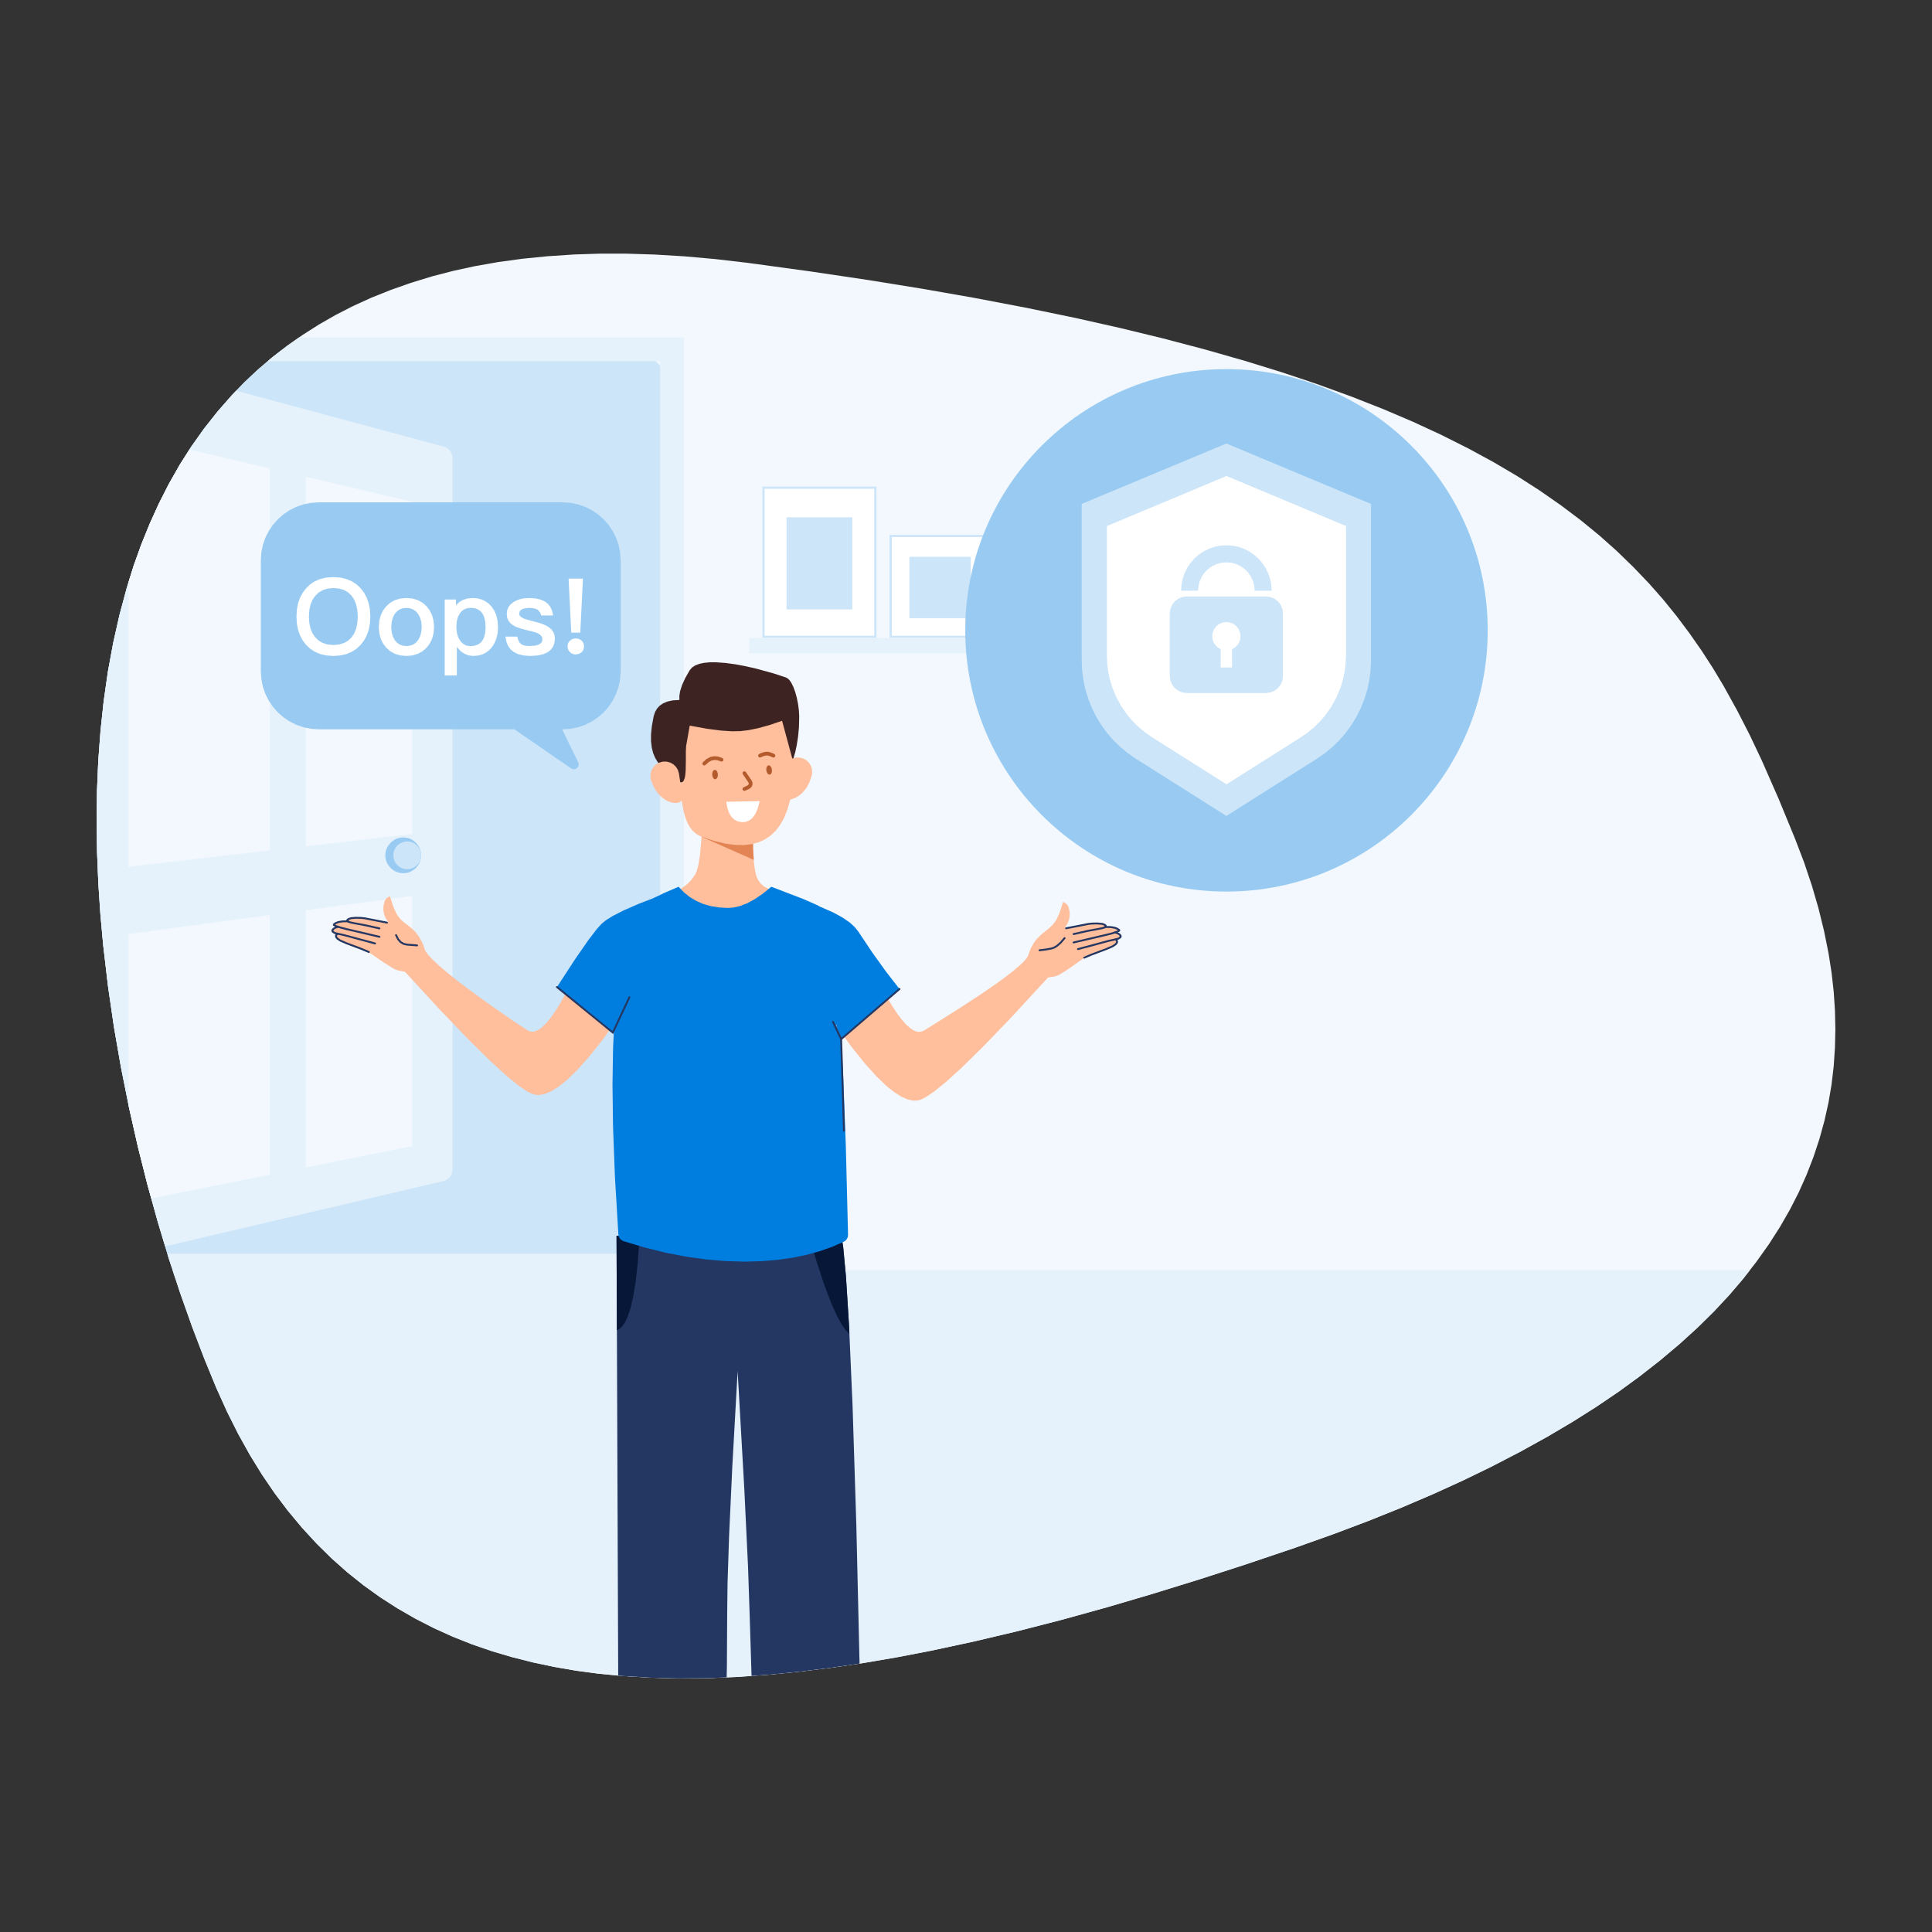 <?xml version="1.0" standalone="no"?><!DOCTYPE svg PUBLIC "-//W3C//DTD SVG 1.1//EN" "http://www.w3.org/Graphics/SVG/1.1/DTD/svg11.dtd"><svg height="1024" node-id="1" sillyvg="true" template-height="1024" template-width="1024" version="1.1" viewBox="0 0 1024 1024" width="1024" xmlns="http://www.w3.org/2000/svg" xmlns:xlink="http://www.w3.org/1999/xlink"><rect x="0" y="0" width="1024" height="1024" fill="#333333" stroke="none"/><defs node-id="238"><clipPath id="mask-2_8" node-id="14"><path d="M 114.61 735.56 L 108.23 720.02 L 101.83 703.26 L 95.43 685.20 L 89.47 667.03 L 83.72 647.96 L 78.17 627.95 L 73.10 607.84 L 68.42 587.16 L 64.15 565.90 L 60.43 544.54 L 57.28 522.96 L 54.72 501.13 L 53.22 484.70 L 52.13 468.33 L 51.46 452.00 L 51.20 435.72 L 51.40 419.40 L 52.09 403.31 L 53.27 387.43 L 54.94 371.76 L 57.17 356.09 L 59.98 340.81 L 63.34 325.89 L 67.26 311.32 L 70.89 299.73 L 74.94 288.46 L 79.39 277.51 L 84.24 266.85 L 89.51 256.48 L 95.27 246.34 L 101.49 236.56 L 108.18 227.15 L 115.35 218.08 L 123.01 209.34 L 129.70 202.43 L 136.77 195.80 L 144.24 189.44 L 152.10 183.35 L 160.38 177.52 L 169.10 171.97 L 177.86 166.95 L 187.09 162.22 L 196.81 157.80 L 207.04 153.70 L 217.80 149.91 L 229.12 146.45 L 240.13 143.59 L 251.72 141.07 L 263.91 138.92 L 276.74 137.16 L 290.22 135.81 L 304.39 134.87 L 317.90 134.44 L 332.09 134.44 L 346.99 134.91 L 362.63 135.85 L 379.04 137.31 L 396.26 139.31 L 429.26 143.82 L 460.19 148.42 L 489.14 153.10 L 516.21 157.85 L 543.82 163.11 L 569.59 168.43 L 593.59 173.82 L 615.92 179.24 L 638.69 185.23 L 659.85 191.27 L 679.46 197.33 L 697.62 203.41 L 716.08 210.12 L 733.17 216.84 L 748.96 223.57 L 763.52 230.30 L 778.21 237.67 L 791.79 245.05 L 804.32 252.44 L 815.85 259.84 L 827.32 267.82 L 837.95 275.83 L 847.77 283.87 L 856.82 291.94 L 865.65 300.49 L 873.89 309.10 L 881.55 317.79 L 888.65 326.55 L 895.45 335.63 L 901.87 344.83 L 907.90 354.14 L 913.55 363.58 L 920.67 376.44 L 927.40 389.57 L 933.75 402.98 L 942.74 423.45 L 951.46 444.66 L 956.20 457.07 L 960.32 469.35 L 963.86 481.50 L 966.81 493.53 L 969.20 505.47 L 970.78 515.60 L 971.90 525.65 L 972.57 535.61 L 972.79 545.50 L 972.56 555.33 L 971.90 565.10 L 970.76 574.83 L 969.12 584.50 L 966.97 594.13 L 964.32 603.72 L 961.15 613.29 L 957.44 622.85 L 953.34 632.02 L 948.66 641.19 L 943.39 650.36 L 937.50 659.54 L 930.96 668.74 L 923.75 677.97 L 916.43 686.53 L 908.42 695.11 L 899.68 703.72 L 890.18 712.36 L 879.88 721.03 L 868.74 729.74 L 857.88 737.65 L 846.19 745.57 L 833.63 753.52 L 820.16 761.48 L 805.74 769.46 L 790.32 777.45 L 775.54 784.63 L 759.80 791.81 L 743.05 798.98 L 725.27 806.13 L 706.40 813.25 L 686.40 820.35 L 660.51 829.09 L 635.27 837.24 L 610.67 844.84 L 586.70 851.90 L 562.32 858.65 L 538.67 864.72 L 515.75 870.13 L 493.52 874.91 L 475.33 878.41 L 457.66 881.43 L 440.50 883.95 L 423.83 886.01 L 407.63 887.62 L 391.02 888.81 L 374.95 889.46 L 359.41 889.58 L 344.37 889.19 L 329.81 888.30 L 317.43 887.11 L 305.43 885.51 L 293.78 883.51 L 282.47 881.11 L 271.49 878.34 L 260.82 875.19 L 250.15 871.52 L 239.81 867.41 L 229.78 862.86 L 220.05 857.86 L 210.61 852.42 L 201.44 846.53 L 192.63 840.20 L 184.08 833.37 L 175.80 826.01 L 167.77 818.10 L 159.99 809.63 L 152.45 800.57 L 145.55 791.41 L 138.88 781.62 L 132.45 771.17 L 126.25 760.03 L 120.31 748.18 L 114.61 735.56 Z" fill="#000000" fill-rule="evenodd" node-id="243" stroke="none" target-height="755.139" target-width="921.586" target-x="51.201" target-y="134.438"></path></clipPath><clipPath id="mask-2_7" node-id="14"><path d="M 114.61 735.56 L 108.23 720.02 L 101.83 703.26 L 95.43 685.20 L 89.47 667.03 L 83.72 647.96 L 78.17 627.95 L 73.10 607.84 L 68.42 587.16 L 64.15 565.90 L 60.43 544.54 L 57.28 522.96 L 54.72 501.13 L 53.22 484.70 L 52.13 468.33 L 51.46 452.00 L 51.20 435.72 L 51.40 419.40 L 52.09 403.31 L 53.27 387.43 L 54.94 371.76 L 57.17 356.09 L 59.98 340.81 L 63.34 325.89 L 67.26 311.32 L 70.89 299.73 L 74.94 288.46 L 79.39 277.51 L 84.24 266.85 L 89.51 256.48 L 95.27 246.34 L 101.49 236.56 L 108.18 227.15 L 115.35 218.08 L 123.01 209.34 L 129.70 202.43 L 136.77 195.80 L 144.24 189.44 L 152.10 183.35 L 160.38 177.52 L 169.10 171.97 L 177.86 166.95 L 187.09 162.22 L 196.81 157.80 L 207.04 153.70 L 217.80 149.91 L 229.12 146.45 L 240.13 143.59 L 251.72 141.07 L 263.91 138.92 L 276.74 137.16 L 290.22 135.81 L 304.39 134.87 L 317.90 134.44 L 332.09 134.44 L 346.99 134.91 L 362.63 135.85 L 379.04 137.31 L 396.26 139.31 L 429.26 143.82 L 460.19 148.42 L 489.14 153.10 L 516.21 157.85 L 543.82 163.11 L 569.59 168.43 L 593.59 173.82 L 615.92 179.24 L 638.69 185.23 L 659.85 191.27 L 679.46 197.33 L 697.62 203.41 L 716.08 210.12 L 733.17 216.84 L 748.96 223.57 L 763.52 230.30 L 778.21 237.67 L 791.79 245.05 L 804.32 252.44 L 815.85 259.84 L 827.32 267.82 L 837.95 275.83 L 847.77 283.87 L 856.82 291.94 L 865.65 300.49 L 873.89 309.10 L 881.55 317.79 L 888.65 326.55 L 895.45 335.63 L 901.87 344.83 L 907.90 354.14 L 913.55 363.58 L 920.67 376.44 L 927.40 389.57 L 933.75 402.98 L 942.74 423.45 L 951.46 444.66 L 956.20 457.07 L 960.32 469.35 L 963.86 481.50 L 966.81 493.53 L 969.20 505.47 L 970.78 515.60 L 971.90 525.65 L 972.57 535.61 L 972.79 545.50 L 972.56 555.33 L 971.90 565.10 L 970.76 574.83 L 969.12 584.50 L 966.97 594.13 L 964.32 603.72 L 961.15 613.29 L 957.44 622.85 L 953.34 632.02 L 948.66 641.19 L 943.39 650.36 L 937.50 659.54 L 930.96 668.74 L 923.75 677.97 L 916.43 686.53 L 908.42 695.11 L 899.68 703.72 L 890.18 712.36 L 879.88 721.03 L 868.74 729.74 L 857.88 737.65 L 846.19 745.57 L 833.63 753.52 L 820.16 761.48 L 805.74 769.46 L 790.32 777.45 L 775.54 784.63 L 759.80 791.81 L 743.05 798.98 L 725.27 806.13 L 706.40 813.25 L 686.40 820.35 L 660.51 829.09 L 635.27 837.24 L 610.67 844.84 L 586.70 851.90 L 562.32 858.65 L 538.67 864.72 L 515.75 870.13 L 493.52 874.91 L 475.33 878.41 L 457.66 881.43 L 440.50 883.95 L 423.83 886.01 L 407.63 887.62 L 391.02 888.81 L 374.95 889.46 L 359.41 889.58 L 344.37 889.19 L 329.81 888.30 L 317.43 887.11 L 305.43 885.51 L 293.78 883.51 L 282.47 881.11 L 271.49 878.34 L 260.82 875.19 L 250.15 871.52 L 239.81 867.41 L 229.78 862.86 L 220.05 857.86 L 210.61 852.42 L 201.44 846.53 L 192.63 840.20 L 184.08 833.37 L 175.80 826.01 L 167.77 818.10 L 159.99 809.63 L 152.45 800.57 L 145.55 791.41 L 138.88 781.62 L 132.45 771.17 L 126.25 760.03 L 120.31 748.18 L 114.61 735.56 Z" fill="#000000" fill-rule="evenodd" node-id="243" stroke="none" target-height="755.139" target-width="921.586" target-x="51.201" target-y="134.438"></path></clipPath><clipPath id="mask-2_6" node-id="14"><path d="M 114.61 735.56 L 108.23 720.02 L 101.83 703.26 L 95.43 685.20 L 89.47 667.03 L 83.72 647.96 L 78.17 627.95 L 73.10 607.84 L 68.42 587.16 L 64.15 565.90 L 60.43 544.54 L 57.28 522.96 L 54.72 501.13 L 53.22 484.70 L 52.13 468.33 L 51.46 452.00 L 51.20 435.72 L 51.40 419.40 L 52.09 403.31 L 53.27 387.43 L 54.94 371.76 L 57.17 356.09 L 59.98 340.81 L 63.34 325.89 L 67.26 311.32 L 70.89 299.73 L 74.94 288.46 L 79.39 277.51 L 84.24 266.85 L 89.51 256.48 L 95.27 246.34 L 101.49 236.56 L 108.18 227.15 L 115.35 218.08 L 123.01 209.34 L 129.70 202.43 L 136.77 195.80 L 144.24 189.44 L 152.10 183.35 L 160.38 177.52 L 169.10 171.97 L 177.86 166.95 L 187.09 162.22 L 196.81 157.80 L 207.04 153.70 L 217.80 149.91 L 229.12 146.45 L 240.13 143.59 L 251.72 141.07 L 263.91 138.92 L 276.74 137.16 L 290.22 135.81 L 304.39 134.87 L 317.90 134.44 L 332.09 134.44 L 346.99 134.91 L 362.63 135.85 L 379.04 137.31 L 396.26 139.31 L 429.26 143.82 L 460.19 148.42 L 489.14 153.10 L 516.21 157.85 L 543.82 163.11 L 569.59 168.43 L 593.59 173.82 L 615.92 179.24 L 638.69 185.23 L 659.85 191.27 L 679.46 197.33 L 697.62 203.41 L 716.08 210.12 L 733.17 216.84 L 748.96 223.57 L 763.52 230.30 L 778.21 237.67 L 791.79 245.05 L 804.32 252.44 L 815.85 259.84 L 827.32 267.82 L 837.95 275.83 L 847.77 283.87 L 856.82 291.94 L 865.65 300.49 L 873.89 309.10 L 881.55 317.79 L 888.65 326.55 L 895.45 335.63 L 901.87 344.83 L 907.90 354.14 L 913.55 363.58 L 920.67 376.44 L 927.40 389.57 L 933.75 402.98 L 942.74 423.45 L 951.46 444.66 L 956.20 457.07 L 960.32 469.35 L 963.86 481.50 L 966.81 493.53 L 969.20 505.47 L 970.78 515.60 L 971.90 525.65 L 972.57 535.61 L 972.79 545.50 L 972.56 555.33 L 971.90 565.10 L 970.76 574.83 L 969.12 584.50 L 966.97 594.13 L 964.32 603.72 L 961.15 613.29 L 957.44 622.85 L 953.34 632.02 L 948.66 641.19 L 943.39 650.36 L 937.50 659.54 L 930.96 668.74 L 923.75 677.97 L 916.43 686.53 L 908.42 695.11 L 899.68 703.72 L 890.18 712.36 L 879.88 721.03 L 868.74 729.74 L 857.88 737.65 L 846.19 745.57 L 833.63 753.52 L 820.16 761.48 L 805.74 769.46 L 790.32 777.45 L 775.54 784.63 L 759.80 791.81 L 743.05 798.98 L 725.27 806.13 L 706.40 813.25 L 686.40 820.35 L 660.51 829.09 L 635.27 837.24 L 610.67 844.84 L 586.70 851.90 L 562.32 858.65 L 538.67 864.72 L 515.75 870.13 L 493.52 874.91 L 475.33 878.41 L 457.66 881.43 L 440.50 883.95 L 423.83 886.01 L 407.63 887.62 L 391.02 888.81 L 374.95 889.46 L 359.41 889.58 L 344.37 889.19 L 329.81 888.30 L 317.43 887.11 L 305.43 885.51 L 293.78 883.51 L 282.47 881.11 L 271.49 878.34 L 260.82 875.19 L 250.15 871.52 L 239.81 867.41 L 229.78 862.86 L 220.05 857.86 L 210.61 852.42 L 201.44 846.53 L 192.63 840.20 L 184.08 833.37 L 175.80 826.01 L 167.77 818.10 L 159.99 809.63 L 152.45 800.57 L 145.55 791.41 L 138.88 781.62 L 132.45 771.17 L 126.25 760.03 L 120.31 748.18 L 114.61 735.56 Z" fill="#000000" fill-rule="evenodd" node-id="243" stroke="none" target-height="755.139" target-width="921.586" target-x="51.201" target-y="134.438"></path></clipPath><clipPath id="mask-2_5" node-id="14"><path d="M 114.61 735.56 L 108.23 720.02 L 101.83 703.26 L 95.43 685.20 L 89.47 667.03 L 83.72 647.96 L 78.17 627.95 L 73.10 607.84 L 68.42 587.16 L 64.15 565.90 L 60.43 544.54 L 57.28 522.96 L 54.72 501.13 L 53.22 484.70 L 52.13 468.33 L 51.46 452.00 L 51.20 435.72 L 51.40 419.40 L 52.09 403.31 L 53.27 387.43 L 54.94 371.76 L 57.17 356.09 L 59.98 340.81 L 63.34 325.89 L 67.26 311.32 L 70.89 299.73 L 74.94 288.46 L 79.39 277.51 L 84.24 266.85 L 89.51 256.48 L 95.27 246.34 L 101.49 236.56 L 108.18 227.15 L 115.35 218.08 L 123.01 209.34 L 129.70 202.43 L 136.77 195.80 L 144.24 189.44 L 152.10 183.35 L 160.38 177.52 L 169.10 171.97 L 177.86 166.95 L 187.09 162.22 L 196.81 157.80 L 207.04 153.70 L 217.80 149.91 L 229.12 146.45 L 240.13 143.59 L 251.72 141.07 L 263.91 138.92 L 276.74 137.16 L 290.22 135.81 L 304.39 134.87 L 317.90 134.44 L 332.09 134.44 L 346.99 134.91 L 362.63 135.85 L 379.04 137.31 L 396.26 139.31 L 429.26 143.82 L 460.19 148.42 L 489.14 153.10 L 516.21 157.85 L 543.82 163.11 L 569.59 168.43 L 593.59 173.82 L 615.92 179.24 L 638.69 185.23 L 659.85 191.27 L 679.46 197.33 L 697.62 203.41 L 716.08 210.12 L 733.17 216.84 L 748.96 223.57 L 763.52 230.30 L 778.21 237.67 L 791.79 245.05 L 804.32 252.44 L 815.85 259.84 L 827.32 267.82 L 837.95 275.83 L 847.77 283.87 L 856.82 291.94 L 865.65 300.49 L 873.89 309.10 L 881.55 317.79 L 888.65 326.55 L 895.45 335.63 L 901.87 344.83 L 907.90 354.14 L 913.55 363.58 L 920.67 376.44 L 927.40 389.57 L 933.75 402.98 L 942.74 423.45 L 951.46 444.66 L 956.20 457.07 L 960.32 469.35 L 963.86 481.50 L 966.81 493.53 L 969.20 505.47 L 970.78 515.60 L 971.90 525.65 L 972.57 535.61 L 972.79 545.50 L 972.56 555.33 L 971.90 565.10 L 970.76 574.83 L 969.12 584.50 L 966.97 594.13 L 964.32 603.72 L 961.15 613.29 L 957.44 622.85 L 953.34 632.02 L 948.66 641.19 L 943.39 650.36 L 937.50 659.54 L 930.96 668.74 L 923.75 677.97 L 916.43 686.53 L 908.42 695.11 L 899.68 703.72 L 890.18 712.36 L 879.88 721.03 L 868.74 729.74 L 857.88 737.65 L 846.19 745.57 L 833.63 753.52 L 820.16 761.48 L 805.74 769.46 L 790.32 777.45 L 775.54 784.63 L 759.80 791.81 L 743.05 798.98 L 725.27 806.13 L 706.40 813.25 L 686.40 820.35 L 660.51 829.09 L 635.27 837.24 L 610.67 844.84 L 586.70 851.90 L 562.32 858.65 L 538.67 864.72 L 515.75 870.13 L 493.52 874.91 L 475.33 878.41 L 457.66 881.43 L 440.50 883.95 L 423.83 886.01 L 407.63 887.62 L 391.02 888.81 L 374.95 889.46 L 359.41 889.58 L 344.37 889.19 L 329.81 888.30 L 317.43 887.11 L 305.43 885.51 L 293.78 883.51 L 282.47 881.11 L 271.49 878.34 L 260.82 875.19 L 250.15 871.52 L 239.81 867.41 L 229.78 862.86 L 220.05 857.86 L 210.61 852.42 L 201.44 846.53 L 192.63 840.20 L 184.08 833.37 L 175.80 826.01 L 167.77 818.10 L 159.99 809.63 L 152.45 800.57 L 145.55 791.41 L 138.88 781.62 L 132.45 771.17 L 126.25 760.03 L 120.31 748.18 L 114.61 735.56 Z" fill="#000000" fill-rule="evenodd" node-id="243" stroke="none" target-height="755.139" target-width="921.586" target-x="51.201" target-y="134.438"></path></clipPath><clipPath id="mask-2" node-id="14"><path d="M 63.41 601.16 C -21.92 400.85 -90.92 -52.03 345.06 4.91 C 781.05 61.86 842.91 167.58 900.26 310.26 C 957.61 452.94 909.06 592.00 635.20 685.95 C 361.33 779.90 148.75 801.47 63.41 601.16 Z" fill="#000000" fill-rule="evenodd" node-id="243" stroke="none" target-height="853.504" target-width="1048.526" target-x="-90.921" target-y="-52.034"></path></clipPath><clipPath id="mask-4" node-id="137"><path d="M 398.47 347.43 L 398.47 338.86 L 399.30 340.57 L 398.47 340.57 L 398.47 347.43" fill="#000000" fill-rule="evenodd" node-id="250" stroke="none" target-height="8.566" target-width="0.828" target-x="398.474" target-y="338.859"></path></clipPath><clipPath id="mask-6" node-id="149"><path d="M 69.18 185.17 L 330.82 185.17 L 334.30 185.41 L 337.58 186.08 L 340.68 187.16 L 343.63 188.64 L 346.31 190.45 L 348.74 192.59 L 350.89 195.03 L 352.70 197.71 L 354.18 200.65 L 355.26 203.76 L 355.93 207.04 L 356.17 210.52 L 356.17 645.48 L 355.93 648.96 L 355.26 652.24 L 354.18 655.35 L 352.70 658.29 L 350.89 660.97 L 348.74 663.41 L 346.31 665.55 L 343.63 667.36 L 340.68 668.84 L 337.58 669.92 L 334.30 670.59 L 330.82 670.83 L 69.18 670.83 L 65.70 670.59 L 62.42 669.92 L 59.32 668.84 L 56.37 667.36 L 53.69 665.55 L 51.26 663.41 L 49.11 660.97 L 47.30 658.29 L 45.82 655.35 L 44.74 652.24 L 44.07 648.96 L 43.83 645.48 L 43.83 210.52 L 44.07 207.04 L 44.74 203.76 L 45.82 200.65 L 47.30 197.71 L 49.11 195.03 L 51.26 192.59 L 53.69 190.45 L 56.37 188.64 L 59.32 187.16 L 62.42 186.08 L 65.70 185.41 L 69.18 185.17 Z" fill="#000000" fill-rule="evenodd" node-id="257" stroke="none" target-height="485.664" target-width="312.338" target-x="43.831" target-y="185.168"></path></clipPath><clipPath id="mask-8" node-id="163"><path d="M 399.07 439.98 L 399.16 450.01 L 399.58 456.99 L 400.21 461.61 L 400.94 464.49 L 401.95 466.66 L 403.34 468.47 L 405.13 469.95 L 407.37 471.12 L 410.17 471.97 L 410.23 475.22 L 409.80 477.99 L 408.94 480.37 L 407.66 482.43 L 405.93 484.21 L 403.69 485.75 L 400.84 487.03 L 397.26 488.02 L 392.81 488.65 L 387.32 488.83 L 380.62 488.48 L 374.54 487.66 L 369.72 486.52 L 365.96 485.14 L 363.22 483.71 L 361.18 482.25 L 359.73 480.75 L 358.76 479.22 L 358.18 477.50 L 358.09 475.76 L 358.50 473.94 L 359.47 471.97 L 360.00 471.49 L 361.19 470.78 L 362.55 469.93 L 364.42 468.46 L 366.26 466.58 L 368.44 463.59 L 369.30 461.69 L 370.20 458.24 L 371.08 452.55 L 371.83 443.82 L 372.37 431.09 L 372.56 413.31 L 399.07 439.98 Z" fill="#000000" fill-rule="evenodd" node-id="264" stroke="none" target-height="75.529" target-width="52.14" target-x="358.09" target-y="413.306"></path></clipPath><clipPath id="mask-10_4" node-id="191"><path d="M 326.78 654.95 L 328.16 1022.32 L 356.66 1022.64 L 377.20 1022.70 L 379.90 1022.51 L 379.28 1022.32 L 381.68 982.85 L 383.45 946.64 L 384.63 913.49 L 385.27 883.24 L 385.42 855.70 L 385.61 839.30 L 386.43 814.16 L 388.12 777.64 L 390.96 726.75 L 394.50 789.16 L 396.47 830.32 L 397.33 855.70 L 398.68 899.38 L 401.08 954.46 L 404.76 1022.75 L 458.10 1022.32 L 455.97 898.65 L 453.88 808.58 L 451.89 745.39 L 450.04 703.12 L 448.37 676.54 L 446.93 661.20 L 445.73 653.36 L 444.81 650.06 L 444.16 649.09 L 443.64 649.08 L 442.18 649.88 L 439.41 650.96 L 434.75 652.39 L 430.08 653.53 L 423.88 654.67 L 415.84 655.80 L 407.80 656.57 L 398.10 657.06 L 386.51 657.23 L 363.34 656.84 L 343.55 656.06 L 326.78 654.95 Z" fill="#000000" fill-rule="evenodd" node-id="271" stroke="none" target-height="373.666" target-width="131.313" target-x="326.782" target-y="649.083"></path></clipPath><clipPath id="mask-10_3" node-id="191"><path d="M 326.78 654.95 L 328.16 1022.32 L 356.66 1022.64 L 377.20 1022.70 L 379.90 1022.51 L 379.28 1022.32 L 381.68 982.85 L 383.45 946.64 L 384.63 913.49 L 385.27 883.24 L 385.42 855.70 L 385.61 839.30 L 386.43 814.16 L 388.12 777.64 L 390.96 726.75 L 394.50 789.16 L 396.47 830.32 L 397.33 855.70 L 398.68 899.38 L 401.08 954.46 L 404.76 1022.75 L 458.10 1022.32 L 455.97 898.65 L 453.88 808.58 L 451.89 745.39 L 450.04 703.12 L 448.37 676.54 L 446.93 661.20 L 445.73 653.36 L 444.81 650.06 L 444.16 649.09 L 443.64 649.08 L 442.18 649.88 L 439.41 650.96 L 434.75 652.39 L 430.08 653.53 L 423.88 654.67 L 415.84 655.80 L 407.80 656.57 L 398.10 657.06 L 386.51 657.23 L 363.34 656.84 L 343.55 656.06 L 326.78 654.95 Z" fill="#000000" fill-rule="evenodd" node-id="271" stroke="none" target-height="373.666" target-width="131.313" target-x="326.782" target-y="649.083"></path></clipPath><clipPath id="mask-10" node-id="191"><path d="M 0.00 5.95 L 1.38 373.32 C 2.29 373.32 11.79 373.43 29.88 373.64 C 47.96 373.85 55.50 373.75 52.49 373.32 C 56.74 309.51 58.79 253.97 58.64 206.70 C 58.56 184.00 60.41 141.02 64.18 77.75 C 67.85 139.15 69.98 182.13 70.55 206.70 C 71.55 250.03 74.02 305.72 77.98 373.75 L 131.31 373.32 C 127.56 120.74 122.74 -3.68 116.86 0.08 C 112.83 2.66 94.42 8.47 59.73 8.23 C 36.61 8.07 16.70 7.31 0.00 5.95 Z" fill="#000000" fill-rule="evenodd" node-id="271" stroke="none" target-height="377.53" target-width="131.313" target-x="0" target-y="-3.675"></path></clipPath><clipPath id="mask-12" node-id="228"><path d="M 610.42 390.62 L 606.82 388.11 L 603.50 385.37 L 600.47 382.39 L 597.69 379.16 L 594.42 374.52 L 591.71 369.60 L 589.54 364.36 L 588.30 360.29 L 587.40 356.13 L 586.86 351.86 L 586.67 347.47 L 586.67 347.47 L 586.67 278.82 L 650.00 252.33 L 713.33 278.82 L 713.33 347.47 L 713.14 351.86 L 712.60 356.13 L 711.70 360.29 L 710.46 364.36 L 708.29 369.60 L 705.58 374.52 L 702.31 379.16 L 699.53 382.39 L 696.50 385.37 L 693.18 388.11 L 689.58 390.62 L 650.00 415.67 Z" fill="#000000" fill-rule="evenodd" node-id="278" stroke="none" target-height="163.333" target-width="126.667" target-x="586.667" target-y="252.333"></path></clipPath></defs><path d="M 0.00 0.00 L 1024.00 0.00 L 1024.00 1024.00 L 0.00 1024.00 Z" fill="none" id="矩形备份" node-id="12" stroke="none" target-height="1024" target-width="1024" target-x="0" target-y="0"></path><g node-id="606"><g node-id="609"><path d="M 114.61 735.56 L 108.23 720.02 L 101.83 703.26 L 95.43 685.20 L 89.47 667.03 L 83.72 647.96 L 78.17 627.95 L 73.10 607.84 L 68.42 587.16 L 64.15 565.90 L 60.43 544.54 L 57.28 522.96 L 54.72 501.13 L 53.22 484.70 L 52.13 468.33 L 51.46 452.00 L 51.20 435.72 L 51.40 419.40 L 52.09 403.31 L 53.27 387.43 L 54.94 371.76 L 57.17 356.09 L 59.98 340.81 L 63.34 325.89 L 67.26 311.32 L 70.89 299.73 L 74.94 288.46 L 79.39 277.51 L 84.24 266.85 L 89.51 256.48 L 95.27 246.34 L 101.49 236.56 L 108.18 227.15 L 115.35 218.08 L 123.01 209.34 L 129.70 202.43 L 136.77 195.80 L 144.24 189.44 L 152.10 183.35 L 160.38 177.52 L 169.10 171.97 L 177.86 166.95 L 187.09 162.22 L 196.81 157.80 L 207.04 153.70 L 217.80 149.91 L 229.12 146.45 L 240.13 143.59 L 251.72 141.07 L 263.91 138.92 L 276.74 137.16 L 290.22 135.81 L 304.39 134.87 L 317.90 134.44 L 332.09 134.44 L 346.99 134.91 L 362.63 135.85 L 379.04 137.31 L 396.26 139.31 L 429.26 143.82 L 460.19 148.42 L 489.14 153.10 L 516.21 157.85 L 543.82 163.11 L 569.59 168.43 L 593.59 173.82 L 615.92 179.24 L 638.69 185.23 L 659.85 191.27 L 679.46 197.33 L 697.62 203.41 L 716.08 210.12 L 733.17 216.84 L 748.96 223.57 L 763.52 230.30 L 778.21 237.67 L 791.79 245.05 L 804.32 252.44 L 815.85 259.84 L 827.32 267.82 L 837.95 275.83 L 847.77 283.87 L 856.82 291.94 L 865.65 300.49 L 873.89 309.10 L 881.55 317.79 L 888.65 326.55 L 895.45 335.63 L 901.87 344.83 L 907.90 354.14 L 913.55 363.58 L 920.67 376.44 L 927.40 389.57 L 933.75 402.98 L 942.74 423.45 L 951.46 444.66 L 956.20 457.07 L 960.32 469.35 L 963.86 481.50 L 966.81 493.53 L 969.20 505.47 L 970.78 515.60 L 971.90 525.65 L 972.57 535.61 L 972.79 545.50 L 972.56 555.33 L 971.90 565.10 L 970.76 574.83 L 969.12 584.50 L 966.97 594.13 L 964.32 603.72 L 961.15 613.29 L 957.44 622.85 L 953.34 632.02 L 948.66 641.19 L 943.39 650.36 L 937.50 659.54 L 930.96 668.74 L 923.75 677.97 L 916.43 686.53 L 908.42 695.11 L 899.68 703.72 L 890.18 712.36 L 879.88 721.03 L 868.74 729.74 L 857.88 737.65 L 846.19 745.57 L 833.63 753.52 L 820.16 761.48 L 805.74 769.46 L 790.32 777.45 L 775.54 784.63 L 759.80 791.81 L 743.05 798.98 L 725.27 806.13 L 706.40 813.25 L 686.40 820.35 L 660.51 829.09 L 635.27 837.24 L 610.67 844.84 L 586.70 851.90 L 562.32 858.65 L 538.67 864.72 L 515.75 870.13 L 493.52 874.91 L 475.33 878.41 L 457.66 881.43 L 440.50 883.95 L 423.83 886.01 L 407.63 887.62 L 391.02 888.81 L 374.95 889.46 L 359.41 889.58 L 344.37 889.19 L 329.81 888.30 L 317.43 887.11 L 305.43 885.51 L 293.78 883.51 L 282.47 881.11 L 271.49 878.34 L 260.82 875.19 L 250.15 871.52 L 239.81 867.41 L 229.78 862.86 L 220.05 857.86 L 210.61 852.42 L 201.44 846.53 L 192.63 840.20 L 184.08 833.37 L 175.80 826.01 L 167.77 818.10 L 159.99 809.63 L 152.45 800.57 L 145.55 791.41 L 138.88 781.62 L 132.45 771.17 L 126.25 760.03 L 120.31 748.18 L 114.61 735.56 Z" fill="#f2f8fd" fill-rule="evenodd" group-id="1,4" node-id="287" stroke="none" target-height="755.139" target-width="921.586" target-x="51.201" target-y="134.438"></path></g><g node-id="610"><g clip-path="url(#mask-2_5)" group-id="1,5" id="Objects/道具/倒计时备份-3" node-id="18"><path d="M 419.20 168.40 L 698.20 168.40 L 698.20 447.40 L 419.20 447.40 Z" fill="none" group-id="1,5,11" id="矩形" node-id="19" stroke="none" target-height="279" target-width="279" target-x="419.2" target-y="168.4"></path><path d="M 694.87 421.22 L 616.39 421.22 L 614.99 420.93 L 613.87 420.18 L 613.12 419.06 L 612.83 417.67 L 612.83 366.28 L 698.42 366.28 L 698.42 417.67 L 698.14 419.06 L 697.38 420.18 L 696.26 420.93 L 694.87 421.22" fill="#ffffff" fill-rule="evenodd" group-id="1,5,11,15" id="Fill-161" node-id="21" stroke="none" target-height="54.938" target-width="85.591" target-x="612.833" target-y="366.277"></path><path d="M 618.60 379.57 L 626.14 379.57 L 626.14 374.69 L 618.60 374.69 Z" fill="#e5f2fb" fill-rule="evenodd" group-id="1,5,11,15" id="Fill-162" node-id="22" stroke="none" target-height="4.874" target-width="7.539" target-x="618.598" target-y="374.695"></path><path d="M 618.60 387.99 L 626.14 387.99 L 626.14 383.11 L 618.60 383.11 Z" fill="#e5f2fb" fill-rule="evenodd" group-id="1,5,11,15" id="Fill-163" node-id="23" stroke="none" target-height="4.874" target-width="7.539" target-x="618.598" target-y="383.113"></path><path d="M 618.60 396.40 L 626.14 396.40 L 626.14 391.53 L 618.60 391.53 Z" fill="#e5f2fb" fill-rule="evenodd" group-id="1,5,11,15" id="Fill-164" node-id="24" stroke="none" target-height="4.874" target-width="7.539" target-x="618.598" target-y="391.531"></path><path d="M 618.60 404.38 L 626.14 404.38 L 626.14 399.51 L 618.60 399.51 Z" fill="#e5f2fb" fill-rule="evenodd" group-id="1,5,11,15" id="Fill-165" node-id="25" stroke="none" target-height="4.874" target-width="7.539" target-x="618.598" target-y="399.506"></path><path d="M 618.60 412.80 L 626.14 412.80 L 626.14 407.92 L 618.60 407.92 Z" fill="#e5f2fb" fill-rule="evenodd" group-id="1,5,11,15" id="Fill-166" node-id="26" stroke="none" target-height="4.874" target-width="7.539" target-x="618.598" target-y="407.924"></path><path d="M 629.68 379.57 L 637.22 379.57 L 637.22 374.69 L 629.68 374.69 Z" fill="#e5f2fb" fill-rule="evenodd" group-id="1,5,11,15" id="Fill-167" node-id="27" stroke="none" target-height="4.874" target-width="7.539" target-x="629.685" target-y="374.695"></path><path d="M 629.68 387.99 L 637.22 387.99 L 637.22 383.11 L 629.68 383.11 Z" fill="#e5f2fb" fill-rule="evenodd" group-id="1,5,11,15" id="Fill-168" node-id="28" stroke="none" target-height="4.874" target-width="7.539" target-x="629.685" target-y="383.113"></path><path d="M 629.68 396.40 L 637.22 396.40 L 637.22 391.53 L 629.68 391.53 Z" fill="#e5f2fb" fill-rule="evenodd" group-id="1,5,11,15" id="Fill-169" node-id="29" stroke="none" target-height="4.874" target-width="7.539" target-x="629.685" target-y="391.531"></path><path d="M 629.68 404.38 L 637.22 404.38 L 637.22 399.51 L 629.68 399.51 Z" fill="#e5f2fb" fill-rule="evenodd" group-id="1,5,11,15" id="Fill-170" node-id="30" stroke="none" target-height="4.874" target-width="7.539" target-x="629.685" target-y="399.506"></path><path d="M 629.68 412.80 L 637.22 412.80 L 637.22 407.92 L 629.68 407.92 Z" fill="#e5f2fb" fill-rule="evenodd" group-id="1,5,11,15" id="Fill-171" node-id="31" stroke="none" target-height="4.874" target-width="7.539" target-x="629.685" target-y="407.924"></path><path d="M 640.33 379.57 L 647.87 379.57 L 647.87 374.69 L 640.33 374.69 Z" fill="#e5f2fb" fill-rule="evenodd" group-id="1,5,11,15" id="Fill-172" node-id="32" stroke="none" target-height="4.874" target-width="7.539" target-x="640.328" target-y="374.695"></path><path d="M 640.33 387.99 L 647.87 387.99 L 647.87 383.11 L 640.33 383.11 Z" fill="#e5f2fb" fill-rule="evenodd" group-id="1,5,11,15" id="Fill-173" node-id="33" stroke="none" target-height="4.874" target-width="7.539" target-x="640.328" target-y="383.113"></path><path d="M 640.33 396.40 L 647.87 396.40 L 647.87 391.53 L 640.33 391.53 Z" fill="#e5f2fb" fill-rule="evenodd" group-id="1,5,11,15" id="Fill-174" node-id="34" stroke="none" target-height="4.874" target-width="7.539" target-x="640.328" target-y="391.531"></path><path d="M 640.33 404.38 L 647.87 404.38 L 647.87 399.51 L 640.33 399.51 Z" fill="#e5f2fb" fill-rule="evenodd" group-id="1,5,11,15" id="Fill-175" node-id="35" stroke="none" target-height="4.874" target-width="7.539" target-x="640.328" target-y="399.506"></path><path d="M 640.33 412.80 L 647.87 412.80 L 647.87 407.92 L 640.33 407.92 Z" fill="#e5f2fb" fill-rule="evenodd" group-id="1,5,11,15" id="Fill-176" node-id="36" stroke="none" target-height="4.874" target-width="7.539" target-x="640.328" target-y="407.924"></path><path d="M 650.97 379.57 L 658.51 379.57 L 658.51 374.69 L 650.97 374.69 Z" fill="#e5f2fb" fill-rule="evenodd" group-id="1,5,11,15" id="Fill-177" node-id="37" stroke="none" target-height="4.874" target-width="7.539" target-x="650.972" target-y="374.695"></path><path d="M 650.97 387.99 L 658.51 387.99 L 658.51 383.11 L 650.97 383.11 Z" fill="#e5f2fb" fill-rule="evenodd" group-id="1,5,11,15" id="Fill-178" node-id="38" stroke="none" target-height="4.874" target-width="7.539" target-x="650.972" target-y="383.113"></path><path d="M 650.97 396.40 L 658.51 396.40 L 658.51 391.53 L 650.97 391.53 Z" fill="#e5f2fb" fill-rule="evenodd" group-id="1,5,11,15" id="Fill-179" node-id="39" stroke="none" target-height="4.874" target-width="7.539" target-x="650.972" target-y="391.531"></path><path d="M 650.97 404.38 L 658.51 404.38 L 658.51 399.51 L 650.97 399.51 Z" fill="#e5f2fb" fill-rule="evenodd" group-id="1,5,11,15" id="Fill-180" node-id="40" stroke="none" target-height="4.874" target-width="7.539" target-x="650.972" target-y="399.506"></path><path d="M 650.97 412.80 L 658.51 412.80 L 658.51 407.92 L 650.97 407.92 Z" fill="#e5f2fb" fill-rule="evenodd" group-id="1,5,11,15" id="Fill-181" node-id="41" stroke="none" target-height="4.874" target-width="7.539" target-x="650.972" target-y="407.924"></path><path d="M 662.06 379.57 L 669.60 379.57 L 669.60 374.69 L 662.06 374.69 Z" fill="#e5f2fb" fill-rule="evenodd" group-id="1,5,11,15" id="Fill-182" node-id="42" stroke="none" target-height="4.874" target-width="7.539" target-x="662.059" target-y="374.695"></path><path d="M 662.06 387.99 L 669.60 387.99 L 669.60 383.11 L 662.06 383.11 Z" fill="#e5f2fb" fill-rule="evenodd" group-id="1,5,11,15" id="Fill-183" node-id="43" stroke="none" target-height="4.874" target-width="7.539" target-x="662.059" target-y="383.113"></path><path d="M 662.06 396.40 L 669.60 396.40 L 669.60 391.53 L 662.06 391.53 Z" fill="#e5f2fb" fill-rule="evenodd" group-id="1,5,11,15" id="Fill-184" node-id="44" stroke="none" target-height="4.874" target-width="7.539" target-x="662.059" target-y="391.531"></path><path d="M 662.06 404.38 L 669.60 404.38 L 669.60 399.51 L 662.06 399.51 Z" fill="#e5f2fb" fill-rule="evenodd" group-id="1,5,11,15" id="Fill-185" node-id="45" stroke="none" target-height="4.874" target-width="7.539" target-x="662.059" target-y="399.506"></path><path d="M 662.06 412.80 L 669.60 412.80 L 669.60 407.92 L 662.06 407.92 Z" fill="#e5f2fb" fill-rule="evenodd" group-id="1,5,11,15" id="Fill-186" node-id="46" stroke="none" target-height="4.874" target-width="7.539" target-x="662.059" target-y="407.924"></path><path d="M 672.70 379.57 L 680.24 379.57 L 680.24 374.69 L 672.70 374.69 Z" fill="#e5f2fb" fill-rule="evenodd" group-id="1,5,11,15" id="Fill-187" node-id="47" stroke="none" target-height="4.874" target-width="7.539" target-x="672.702" target-y="374.695"></path><path d="M 672.70 387.99 L 680.24 387.99 L 680.24 383.11 L 672.70 383.11 Z" fill="#e5f2fb" fill-rule="evenodd" group-id="1,5,11,15" id="Fill-188" node-id="48" stroke="none" target-height="4.874" target-width="7.539" target-x="672.702" target-y="383.113"></path><path d="M 672.70 396.40 L 680.24 396.40 L 680.24 391.53 L 672.70 391.53 Z" fill="#e5f2fb" fill-rule="evenodd" group-id="1,5,11,15" id="Fill-189" node-id="49" stroke="none" target-height="4.874" target-width="7.539" target-x="672.702" target-y="391.531"></path><path d="M 672.70 404.38 L 680.24 404.38 L 680.24 399.51 L 672.70 399.51 Z" fill="#e5f2fb" fill-rule="evenodd" group-id="1,5,11,15" id="Fill-190" node-id="50" stroke="none" target-height="4.874" target-width="7.539" target-x="672.702" target-y="399.506"></path><path d="M 672.70 412.80 L 680.24 412.80 L 680.24 407.92 L 672.70 407.92 Z" fill="#e5f2fb" fill-rule="evenodd" group-id="1,5,11,15" id="Fill-191" node-id="51" stroke="none" target-height="4.874" target-width="7.539" target-x="672.702" target-y="407.924"></path><path d="M 683.35 379.57 L 690.88 379.57 L 690.88 374.69 L 683.35 374.69 Z" fill="#cce5f9" fill-rule="evenodd" group-id="1,5,11,15" id="Fill-192" node-id="52" stroke="none" target-height="4.874" target-width="7.539" target-x="683.345" target-y="374.695"></path><path d="M 683.35 387.99 L 690.88 387.99 L 690.88 383.11 L 683.35 383.11 Z" fill="#cce5f9" fill-rule="evenodd" group-id="1,5,11,15" id="Fill-193" node-id="53" stroke="none" target-height="4.874" target-width="7.539" target-x="683.345" target-y="383.113"></path><path d="M 683.35 396.40 L 690.88 396.40 L 690.88 391.53 L 683.35 391.53 Z" fill="#cce5f9" fill-rule="evenodd" group-id="1,5,11,15" id="Fill-194" node-id="54" stroke="none" target-height="4.874" target-width="7.539" target-x="683.345" target-y="391.531"></path><path d="M 683.35 404.38 L 690.88 404.38 L 690.88 399.51 L 683.35 399.51 Z" fill="#cce5f9" fill-rule="evenodd" group-id="1,5,11,15" id="Fill-195" node-id="55" stroke="none" target-height="4.874" target-width="7.539" target-x="683.345" target-y="399.506"></path><path d="M 683.35 412.80 L 690.88 412.80 L 690.88 407.92 L 683.35 407.92 Z" fill="#cce5f9" fill-rule="evenodd" group-id="1,5,11,15" id="Fill-196" node-id="56" stroke="none" target-height="4.874" target-width="7.539" target-x="683.345" target-y="407.924"></path><path d="M 612.83 366.28 L 698.42 366.28 L 698.42 353.43 L 612.83 353.43 Z" fill="#cce5f9" fill-rule="evenodd" group-id="1,5,11,15" id="Fill-197" node-id="57" stroke="none" target-height="12.848" target-width="85.591" target-x="612.833" target-y="353.429"></path><path d="M 628.80 359.63 L 628.59 360.67 L 628.02 361.51 L 627.18 362.08 L 626.14 362.29 L 625.09 362.08 L 624.26 361.51 L 623.69 360.67 L 623.48 359.63 L 623.69 358.59 L 624.26 357.75 L 625.09 357.19 L 626.14 356.97 L 627.18 357.19 L 628.02 357.75 L 628.59 358.59 L 628.80 359.63" fill="#99cbf2" fill-rule="evenodd" group-id="1,5,11,15" id="Fill-198" node-id="58" stroke="none" target-height="5.317" target-width="5.322" target-x="623.476" target-y="356.973"></path><path d="M 626.00 347.67 L 626.28 347.67 L 626.92 347.79 L 627.43 348.13 L 627.78 348.62 L 627.91 349.23 L 627.91 358.51 L 627.78 359.12 L 627.43 359.62 L 626.92 359.95 L 626.28 360.07 L 626.00 360.07 L 625.36 359.95 L 624.84 359.62 L 624.49 359.12 L 624.36 358.51 L 624.36 349.23 L 624.49 348.62 L 624.84 348.13 L 625.36 347.79 L 626.00 347.67" fill="#e5f2fb" fill-rule="evenodd" group-id="1,5,11,15" id="Fill-199" node-id="59" stroke="none" target-height="12.405" target-width="3.548" target-x="624.363" target-y="347.669"></path><path d="M 688.67 359.63 L 688.46 360.67 L 687.89 361.51 L 687.05 362.08 L 686.01 362.29 L 684.96 362.08 L 684.12 361.51 L 683.56 360.67 L 683.35 359.63 L 683.56 358.59 L 684.12 357.75 L 684.96 357.19 L 686.01 356.97 L 687.05 357.19 L 687.89 357.75 L 688.46 358.59 L 688.67 359.63" fill="#99cbf2" fill-rule="evenodd" group-id="1,5,11,15" id="Fill-200" node-id="60" stroke="none" target-height="5.317" target-width="5.322" target-x="683.345" target-y="356.973"></path><path d="M 686.31 347.67 L 686.59 347.67 L 687.23 347.79 L 687.74 348.13 L 688.09 348.62 L 688.22 349.23 L 688.22 358.51 L 688.09 359.12 L 687.74 359.62 L 687.23 359.95 L 686.59 360.07 L 686.31 360.07 L 685.67 359.95 L 685.15 359.62 L 684.81 359.12 L 684.68 358.51 L 684.68 349.23 L 684.81 348.62 L 685.15 348.13 L 685.67 347.79 L 686.31 347.67" fill="#e5f2fb" fill-rule="evenodd" group-id="1,5,11,15" id="Fill-201" node-id="61" stroke="none" target-height="12.405" target-width="3.548" target-x="684.676" target-y="347.669"></path><path d="M 575.66 256.26 L 575.39 254.90 L 574.97 253.53 L 574.15 251.62 L 573.01 249.69 L 571.29 247.59 L 569.13 245.73 L 566.16 244.02 L 568.81 247.53 L 571.73 251.56 L 574.09 254.88 L 575.06 256.26 L 575.66 256.26" fill="#99cbf2" fill-rule="evenodd" group-id="1,5,11,15" id="Fill-16" node-id="62" stroke="none" target-height="12.237" target-width="9.497" target-x="566.159" target-y="244.024"></path><path d="M 590.36 256.16 L 590.03 265.37 L 589.31 273.72 L 588.53 279.18 L 587.50 284.08 L 586.25 288.48 L 585.97 288.85 L 585.55 288.99 L 575.57 288.99 L 575.15 288.85 L 574.87 288.48 L 573.62 284.08 L 572.59 279.18 L 571.81 273.72 L 571.09 265.37 L 570.75 256.16 L 570.97 255.58 L 571.48 255.34 L 589.63 255.34 L 590.15 255.58 L 590.36 256.16" fill="#e5f2fb" fill-rule="evenodd" group-id="1,5,11,15" id="Fill-17" node-id="63" stroke="none" target-height="33.651" target-width="19.607" target-x="570.755" target-y="255.343"></path><path d="M 585.15 288.99 L 575.52 288.99 L 575.09 288.85 L 574.82 288.47 L 573.60 284.17 L 572.59 279.37 L 571.82 274.04 L 571.10 265.87 L 570.75 256.87 L 577.60 257.31 L 577.71 264.96 L 578.04 269.37 L 578.66 273.98 L 579.62 278.49 L 580.96 282.58 L 582.16 285.13 L 583.56 287.25 L 585.15 288.99" fill="#cce5f9" fill-rule="evenodd" group-id="1,5,11,15" id="Fill-18" node-id="64" stroke="none" target-height="32.122" target-width="14.399" target-x="570.755" target-y="256.872"></path><path d="M 589.14 256.26 L 588.78 256.38 L 586.62 256.57 L 580.56 256.69 L 574.49 256.57 L 572.33 256.38 L 571.98 256.26 L 572.33 256.14 L 574.49 255.96 L 580.56 255.83 L 586.62 255.96 L 588.78 256.14 L 589.14 256.26" fill="#66b2ec" fill-rule="evenodd" group-id="1,5,11,15" id="Fill-19" node-id="65" stroke="none" target-height="0.863" target-width="17.156" target-x="571.98" target-y="255.829"></path><path d="M 580.68 256.26 L 580.57 254.48 L 580.59 252.60 L 580.84 249.84 L 581.39 246.88 L 582.45 243.40 L 584.00 239.91 L 586.33 236.21 L 588.21 233.91 L 590.56 231.62 L 593.43 229.34 L 591.69 232.26 L 589.92 235.68 L 586.68 242.80 L 584.01 249.44 L 582.19 254.35 L 581.52 256.26 L 580.68 256.26" fill="#99cbf2" fill-rule="evenodd" group-id="1,5,11,15" id="Fill-20" node-id="66" stroke="none" target-height="26.921" target-width="12.86" target-x="580.565" target-y="229.339"></path><path d="M 578.68 256.26 L 579.73 256.26 L 579.86 253.74 L 580.19 247.32 L 580.64 238.73 L 581.09 229.72 L 581.48 222.00 L 580.41 224.24 L 579.33 227.72 L 578.52 231.59 L 577.88 236.23 L 577.55 241.06 L 577.53 246.19 L 577.90 251.31 L 578.68 256.26" fill="#99cbf2" fill-rule="evenodd" group-id="1,5,11,15" id="Fill-21" node-id="67" stroke="none" target-height="34.263" target-width="3.945" target-x="577.532" target-y="221.997"></path><path d="M 575.95 254.30 L 576.21 256.26 L 577.19 256.26 L 576.93 253.00 L 575.83 244.61 L 574.84 239.29 L 573.42 233.17 L 571.58 227.00 L 569.22 220.77 L 569.74 225.75 L 570.81 232.89 L 572.28 240.88 L 574.04 248.45 L 575.03 251.80 L 575.95 254.30" fill="#99cbf2" fill-rule="evenodd" group-id="1,5,11,15" id="Fill-22" node-id="68" stroke="none" target-height="35.487" target-width="7.965" target-x="569.223" target-y="220.774"></path><path d="M 576.88 256.26 L 576.47 253.82 L 574.97 247.68 L 573.72 243.88 L 571.98 239.63 L 569.80 235.48 L 567.08 231.48 L 568.78 236.56 L 571.17 243.01 L 573.64 249.41 L 575.58 254.31 L 576.36 256.26 L 576.88 256.26" fill="#cce5f9" fill-rule="evenodd" group-id="1,5,11,15" id="Fill-23" node-id="69" stroke="none" target-height="24.78" target-width="9.803" target-x="567.079" target-y="231.481"></path><path d="M 580.70 256.26 L 580.62 254.13 L 580.56 248.60 L 580.84 240.91 L 581.19 236.68 L 581.75 232.34 L 582.54 228.07 L 583.58 224.14 L 583.61 229.80 L 583.43 235.45 L 582.69 245.79 L 581.88 253.34 L 581.50 256.26 L 580.70 256.26" fill="#cce5f9" fill-rule="evenodd" group-id="1,5,11,15" id="Fill-24" node-id="70" stroke="none" target-height="32.122" target-width="3.041" target-x="580.565" target-y="224.139"></path><path d="M 574.93 224.14 L 574.82 226.72 L 574.74 233.17 L 575.06 241.58 L 575.49 245.97 L 576.14 250.02 L 577.13 253.79 L 578.35 256.57 L 579.93 256.57 L 579.93 253.78 L 579.50 246.43 L 578.96 241.68 L 578.04 236.05 L 576.75 230.26 L 574.93 224.14" fill="#cce5f9" fill-rule="evenodd" group-id="1,5,11,15" id="Fill-25" node-id="71" stroke="none" target-height="32.428" target-width="5.19" target-x="574.742" target-y="224.139"></path><path d="M 582.70 256.26 L 583.01 254.85 L 583.47 253.44 L 584.36 251.51 L 585.58 249.58 L 587.41 247.56 L 588.84 246.37 L 590.63 245.29 L 592.81 244.33 L 590.68 248.37 L 588.68 251.26 L 586.58 253.67 L 585.07 255.09 L 583.53 256.26 L 582.70 256.26" fill="#99cbf2" fill-rule="evenodd" group-id="1,5,11,15" id="Fill-26" node-id="72" stroke="none" target-height="11.931" target-width="10.11" target-x="582.703" target-y="244.33"></path><path d="M 585.46 276.79 L 585.25 276.98 L 584.55 277.68 L 583.33 277.33 L 583.05 276.27 L 583.01 276.11 L 583.92 275.23 L 585.14 275.57 L 585.46 276.79" fill="#cce5f9" fill-rule="evenodd" group-id="1,5,11,15" id="Fill-27" node-id="73" stroke="none" target-height="2.447" target-width="2.451" target-x="583.009" target-y="275.228"></path><path d="M 585.46 276.98 L 584.67 277.68 L 583.32 277.33 L 583.01 276.27 L 583.47 275.96 L 584.07 275.84 L 584.59 275.93 L 585.02 276.17 L 585.32 276.53 L 585.46 276.98" fill="#e5f2fb" fill-rule="evenodd" group-id="1,5,11,15" id="Fill-28" node-id="74" stroke="none" target-height="1.836" target-width="2.451" target-x="583.009" target-y="275.839"></path><path d="M 586.38 281.69 L 586.17 281.88 L 585.47 282.57 L 584.25 282.22 L 583.97 281.17 L 583.93 281.01 L 584.84 280.12 L 586.06 280.47 L 586.38 281.69" fill="#cce5f9" fill-rule="evenodd" group-id="1,5,11,15" id="Fill-29" node-id="75" stroke="none" target-height="2.447" target-width="2.451" target-x="583.928" target-y="280.122"></path><path d="M 586.38 281.88 L 585.59 282.57 L 584.23 282.22 L 583.93 281.16 L 584.38 280.85 L 584.99 280.73 L 585.51 280.82 L 585.94 281.06 L 586.24 281.43 L 586.38 281.88" fill="#ffffff" fill-rule="evenodd" group-id="1,5,11,15" id="Fill-30" node-id="76" stroke="none" target-height="1.836" target-width="2.451" target-x="583.928" target-y="280.734"></path><path d="M 584.85 286.89 L 584.64 287.08 L 583.93 287.77 L 582.71 287.43 L 582.44 286.37 L 582.40 286.21 L 583.31 285.32 L 584.53 285.67 L 584.85 286.89" fill="#cbc7c9" fill-rule="evenodd" group-id="1,5,11,15" id="Fill-31" node-id="77" stroke="none" target-height="2.447" target-width="2.451" target-x="582.396" target-y="285.323"></path><path d="M 584.54 287.08 L 583.75 287.77 L 582.40 287.42 L 582.09 286.36 L 582.55 286.05 L 583.15 285.93 L 583.67 286.03 L 584.10 286.26 L 584.40 286.63 L 584.54 287.08" fill="#dfdbdd" fill-rule="evenodd" group-id="1,5,11,15" id="Fill-32" node-id="78" stroke="none" target-height="1.836" target-width="2.451" target-x="582.09" target-y="285.935"></path><path d="M 582.70 284.75 L 582.50 284.94 L 581.79 285.63 L 580.57 285.28 L 580.29 284.23 L 580.25 284.07 L 581.17 283.18 L 582.38 283.53 L 582.70 284.75" fill="#cce5f9" fill-rule="evenodd" group-id="1,5,11,15" id="Fill-33" node-id="79" stroke="none" target-height="2.447" target-width="2.451" target-x="580.252" target-y="283.182"></path><path d="M 582.70 285.24 L 581.92 285.93 L 580.56 285.59 L 580.25 284.53 L 580.71 284.22 L 581.31 284.10 L 581.84 284.19 L 582.26 284.43 L 582.56 284.79 L 582.70 285.24" fill="#dfdbdd" fill-rule="evenodd" group-id="1,5,11,15" id="Fill-34" node-id="80" stroke="none" target-height="1.836" target-width="2.451" target-x="580.252" target-y="284.099"></path><path d="M 585.15 284.13 L 584.95 284.33 L 584.24 285.02 L 583.02 284.67 L 582.74 283.62 L 582.70 283.45 L 583.61 282.57 L 584.84 282.92 L 585.15 284.13" fill="#cce5f9" fill-rule="evenodd" group-id="1,5,11,15" id="Fill-35" node-id="81" stroke="none" target-height="2.447" target-width="2.451" target-x="582.703" target-y="282.57"></path><path d="M 585.15 284.32 L 584.37 285.02 L 583.01 284.67 L 582.70 283.61 L 583.16 283.30 L 583.76 283.18 L 584.29 283.27 L 584.71 283.51 L 585.02 283.87 L 585.15 284.32" fill="#e5f2fb" fill-rule="evenodd" group-id="1,5,11,15" id="Fill-36" node-id="82" stroke="none" target-height="1.836" target-width="2.451" target-x="582.703" target-y="283.182"></path><path d="M 583.32 282.30 L 583.11 282.49 L 582.40 283.18 L 581.18 282.84 L 580.91 281.78 L 580.86 281.62 L 581.78 280.73 L 583.00 281.08 L 583.32 282.30" fill="#cce5f9" fill-rule="evenodd" group-id="1,5,11,15" id="Fill-37" node-id="83" stroke="none" target-height="2.447" target-width="2.451" target-x="580.865" target-y="280.734"></path><path d="M 583.32 282.49 L 582.53 283.18 L 581.17 282.83 L 580.86 281.77 L 581.32 281.47 L 581.92 281.35 L 582.45 281.44 L 582.87 281.68 L 583.18 282.04 L 583.32 282.49" fill="#e5f2fb" fill-rule="evenodd" group-id="1,5,11,15" id="Fill-38" node-id="84" stroke="none" target-height="1.836" target-width="2.451" target-x="580.865" target-y="281.346"></path><path d="M 584.54 279.54 L 584.34 279.74 L 583.63 280.43 L 582.41 280.08 L 582.13 279.03 L 582.09 278.86 L 583.00 277.98 L 584.22 278.32 L 584.54 279.54" fill="#cce5f9" fill-rule="evenodd" group-id="1,5,11,15" id="Fill-39" node-id="85" stroke="none" target-height="2.447" target-width="2.451" target-x="582.09" target-y="277.981"></path><path d="M 584.54 279.74 L 583.75 280.43 L 582.40 280.08 L 582.09 279.02 L 582.55 278.71 L 583.15 278.59 L 583.67 278.68 L 584.10 278.92 L 584.40 279.29 L 584.54 279.74" fill="#e5f2fb" fill-rule="evenodd" group-id="1,5,11,15" id="Fill-40" node-id="86" stroke="none" target-height="1.836" target-width="2.451" target-x="582.09" target-y="278.593"></path><path d="M 581.78 280.16 L 581.58 280.35 L 580.87 281.04 L 579.65 280.69 L 579.37 279.64 L 579.33 279.48 L 580.25 278.59 L 581.47 278.94 L 581.78 280.16" fill="#cce5f9" fill-rule="evenodd" group-id="1,5,11,15" id="Fill-41" node-id="87" stroke="none" target-height="2.447" target-width="2.451" target-x="579.333" target-y="278.593"></path><path d="M 581.48 280.35 L 580.69 281.04 L 579.33 280.69 L 579.03 279.63 L 579.48 279.32 L 580.09 279.20 L 580.61 279.30 L 581.03 279.53 L 581.34 279.90 L 581.48 280.35" fill="#e5f2fb" fill-rule="evenodd" group-id="1,5,11,15" id="Fill-42" node-id="88" stroke="none" target-height="1.836" target-width="2.451" target-x="579.027" target-y="279.205"></path><path d="M 582.70 277.40 L 582.50 277.60 L 581.79 278.29 L 580.57 277.94 L 580.29 276.89 L 580.25 276.72 L 581.17 275.84 L 582.38 276.18 L 582.70 277.40" fill="#cce5f9" fill-rule="evenodd" group-id="1,5,11,15" id="Fill-43" node-id="89" stroke="none" target-height="2.447" target-width="2.451" target-x="580.252" target-y="275.839"></path><path d="M 582.70 277.59 L 581.92 278.29 L 580.56 277.94 L 580.25 276.88 L 580.71 276.57 L 581.31 276.45 L 581.84 276.54 L 582.26 276.78 L 582.56 277.14 L 582.70 277.59" fill="#e5f2fb" fill-rule="evenodd" group-id="1,5,11,15" id="Fill-44" node-id="90" stroke="none" target-height="1.836" target-width="2.451" target-x="580.252" target-y="276.451"></path><path d="M 578.41 263.33 L 578.21 263.52 L 577.50 264.21 L 576.28 263.87 L 576.00 262.81 L 575.96 262.65 L 576.88 261.77 L 578.10 262.11 L 578.41 263.33" fill="#cce5f9" fill-rule="evenodd" group-id="1,5,11,15" id="Fill-45" node-id="91" stroke="none" target-height="2.447" target-width="2.451" target-x="575.963" target-y="261.767"></path><path d="M 578.41 263.52 L 577.63 264.21 L 576.27 263.87 L 575.96 262.81 L 576.42 262.50 L 577.02 262.38 L 577.55 262.47 L 577.97 262.71 L 578.28 263.07 L 578.41 263.52" fill="#e5f2fb" fill-rule="evenodd" group-id="1,5,11,15" id="Fill-46" node-id="92" stroke="none" target-height="1.836" target-width="2.451" target-x="575.963" target-y="262.379"></path><path d="M 580.86 275.26 L 580.66 275.45 L 579.95 276.15 L 578.73 275.80 L 578.45 274.74 L 578.41 274.58 L 579.33 273.70 L 580.55 274.04 L 580.86 275.26" fill="#cce5f9" fill-rule="evenodd" group-id="1,5,11,15" id="Fill-47" node-id="93" stroke="none" target-height="2.447" target-width="2.451" target-x="578.414" target-y="273.698"></path><path d="M 580.86 275.76 L 580.08 276.45 L 578.72 276.10 L 578.41 275.04 L 578.87 274.73 L 579.47 274.62 L 580.00 274.71 L 580.42 274.95 L 580.73 275.31 L 580.86 275.76" fill="#e5f2fb" fill-rule="evenodd" group-id="1,5,11,15" id="Fill-48" node-id="94" stroke="none" target-height="1.836" target-width="2.451" target-x="578.414" target-y="274.616"></path><path d="M 583.62 274.65 L 583.42 274.84 L 582.71 275.53 L 581.49 275.19 L 581.21 274.13 L 581.17 273.97 L 582.08 273.09 L 583.30 273.43 L 583.62 274.65" fill="#cce5f9" fill-rule="evenodd" group-id="1,5,11,15" id="Fill-49" node-id="95" stroke="none" target-height="2.447" target-width="2.451" target-x="581.171" target-y="273.086"></path><path d="M 583.62 274.84 L 582.83 275.53 L 581.48 275.19 L 581.17 274.13 L 581.63 273.82 L 582.23 273.70 L 582.75 273.79 L 583.18 274.03 L 583.48 274.39 L 583.62 274.84" fill="#e5f2fb" fill-rule="evenodd" group-id="1,5,11,15" id="Fill-50" node-id="96" stroke="none" target-height="1.836" target-width="2.451" target-x="581.171" target-y="273.698"></path><path d="M 584.54 271.90 L 584.33 272.09 L 583.63 272.78 L 582.41 272.43 L 582.13 271.38 L 582.09 271.22 L 583.00 270.33 L 584.22 270.68 L 584.54 271.90" fill="#cce5f9" fill-rule="evenodd" group-id="1,5,11,15" id="Fill-51" node-id="97" stroke="none" target-height="2.447" target-width="2.451" target-x="582.09" target-y="270.333"></path><path d="M 584.23 272.09 L 583.45 272.78 L 582.09 272.43 L 581.78 271.37 L 582.24 271.06 L 582.84 270.94 L 583.37 271.04 L 583.79 271.27 L 584.10 271.64 L 584.23 272.09" fill="#e5f2fb" fill-rule="evenodd" group-id="1,5,11,15" id="Fill-52" node-id="98" stroke="none" target-height="1.836" target-width="2.451" target-x="581.784" target-y="270.945"></path><path d="M 581.78 272.82 L 581.58 273.01 L 580.87 273.70 L 579.65 273.35 L 579.37 272.30 L 579.33 272.13 L 580.25 271.25 L 581.47 271.60 L 581.78 272.82" fill="#cce5f9" fill-rule="evenodd" group-id="1,5,11,15" id="Fill-53" node-id="99" stroke="none" target-height="2.447" target-width="2.451" target-x="579.333" target-y="271.251"></path><path d="M 581.48 273.01 L 580.69 273.70 L 579.33 273.35 L 579.03 272.29 L 579.48 271.98 L 580.09 271.86 L 580.61 271.95 L 581.03 272.19 L 581.34 272.56 L 581.48 273.01" fill="#e5f2fb" fill-rule="evenodd" group-id="1,5,11,15" id="Fill-54" node-id="100" stroke="none" target-height="1.836" target-width="2.451" target-x="579.027" target-y="271.863"></path><path d="M 585.15 269.14 L 584.95 269.34 L 584.24 270.03 L 583.02 269.68 L 582.74 268.63 L 582.70 268.46 L 583.62 267.58 L 584.84 267.92 L 585.15 269.14" fill="#cce5f9" fill-rule="evenodd" group-id="1,5,11,15" id="Fill-55" node-id="101" stroke="none" target-height="2.447" target-width="2.451" target-x="582.703" target-y="267.58"></path><path d="M 585.15 269.33 L 584.37 270.03 L 583.01 269.68 L 582.70 268.62 L 583.16 268.31 L 583.76 268.19 L 584.29 268.28 L 584.71 268.52 L 585.02 268.88 L 585.15 269.33" fill="#ffffff" fill-rule="evenodd" group-id="1,5,11,15" id="Fill-56" node-id="102" stroke="none" target-height="1.836" target-width="2.451" target-x="582.703" target-y="268.191"></path><path d="M 583.93 261.80 L 583.72 261.99 L 583.02 262.68 L 581.80 262.34 L 581.52 261.28 L 581.48 261.12 L 582.39 260.24 L 583.61 260.58 L 583.93 261.80" fill="#cce5f9" fill-rule="evenodd" group-id="1,5,11,15" id="Fill-57" node-id="103" stroke="none" target-height="2.447" target-width="2.451" target-x="581.477" target-y="260.238"></path><path d="M 583.93 261.99 L 583.14 262.68 L 581.79 262.34 L 581.48 261.28 L 581.93 260.97 L 582.54 260.85 L 583.06 260.94 L 583.49 261.18 L 583.79 261.54 L 583.93 261.99" fill="#ffffff" fill-rule="evenodd" group-id="1,5,11,15" id="Fill-58" node-id="104" stroke="none" target-height="1.836" target-width="2.451" target-x="581.477" target-y="260.849"></path><path d="M 582.09 259.97 L 581.88 260.16 L 581.18 260.85 L 579.96 260.50 L 579.68 259.45 L 579.64 259.28 L 580.55 258.40 L 581.77 258.75 L 582.09 259.97" fill="#cce5f9" fill-rule="evenodd" group-id="1,5,11,15" id="Fill-59" node-id="105" stroke="none" target-height="2.447" target-width="2.451" target-x="579.639" target-y="258.402"></path><path d="M 582.09 260.16 L 581.30 260.85 L 579.95 260.50 L 579.64 259.44 L 580.10 259.13 L 580.70 259.01 L 581.22 259.10 L 581.65 259.34 L 581.95 259.71 L 582.09 260.16" fill="#e5f2fb" fill-rule="evenodd" group-id="1,5,11,15" id="Fill-60" node-id="106" stroke="none" target-height="1.836" target-width="2.451" target-x="579.639" target-y="259.014"></path><path d="M 579.33 260.27 L 579.13 260.46 L 578.42 261.16 L 577.20 260.81 L 576.92 259.75 L 576.88 259.59 L 577.79 258.71 L 579.02 259.05 L 579.33 260.27" fill="#cce5f9" fill-rule="evenodd" group-id="1,5,11,15" id="Fill-61" node-id="107" stroke="none" target-height="2.447" target-width="2.451" target-x="576.882" target-y="258.708"></path><path d="M 579.33 260.46 L 578.55 261.16 L 577.19 260.81 L 576.88 259.75 L 577.34 259.44 L 577.94 259.32 L 578.47 259.41 L 578.89 259.65 L 579.19 260.01 L 579.33 260.46" fill="#e5f2fb" fill-rule="evenodd" group-id="1,5,11,15" id="Fill-62" node-id="108" stroke="none" target-height="1.836" target-width="2.451" target-x="576.882" target-y="259.32"></path><path d="M 579.64 270.98 L 579.43 271.17 L 578.73 271.86 L 577.51 271.52 L 577.23 270.46 L 577.19 270.30 L 578.10 269.42 L 579.32 269.76 L 579.64 270.98" fill="#cce5f9" fill-rule="evenodd" group-id="1,5,11,15" id="Fill-63" node-id="109" stroke="none" target-height="2.447" target-width="2.451" target-x="577.188" target-y="269.415"></path><path d="M 579.64 271.17 L 578.85 271.86 L 577.50 271.52 L 577.19 270.45 L 577.65 270.15 L 578.25 270.03 L 578.77 270.12 L 579.20 270.36 L 579.50 270.72 L 579.64 271.17" fill="#e5f2fb" fill-rule="evenodd" group-id="1,5,11,15" id="Fill-64" node-id="110" stroke="none" target-height="1.836" target-width="2.451" target-x="577.188" target-y="270.027"></path><path d="M 582.40 270.06 L 582.19 270.25 L 581.48 270.94 L 580.26 270.60 L 579.99 269.54 L 579.95 269.38 L 580.86 268.50 L 582.08 268.84 L 582.40 270.06" fill="#cce5f9" fill-rule="evenodd" group-id="1,5,11,15" id="Fill-65" node-id="111" stroke="none" target-height="2.447" target-width="2.451" target-x="579.946" target-y="268.497"></path><path d="M 582.09 270.25 L 581.30 270.94 L 579.95 270.60 L 579.64 269.54 L 580.09 269.23 L 580.70 269.11 L 581.22 269.20 L 581.65 269.44 L 581.95 269.80 L 582.09 270.25" fill="#e5f2fb" fill-rule="evenodd" group-id="1,5,11,15" id="Fill-66" node-id="112" stroke="none" target-height="1.836" target-width="2.451" target-x="579.639" target-y="269.109"></path><path d="M 579.95 267.92 L 579.74 268.11 L 579.03 268.80 L 577.81 268.46 L 577.54 267.40 L 577.49 267.24 L 578.41 266.36 L 579.63 266.70 L 579.95 267.92" fill="#cce5f9" fill-rule="evenodd" group-id="1,5,11,15" id="Fill-67" node-id="113" stroke="none" target-height="2.447" target-width="2.451" target-x="577.495" target-y="266.356"></path><path d="M 579.95 268.11 L 579.16 268.80 L 577.80 268.46 L 577.49 267.40 L 577.95 267.09 L 578.55 266.97 L 579.08 267.06 L 579.50 267.30 L 579.81 267.66 L 579.95 268.11" fill="#e5f2fb" fill-rule="evenodd" group-id="1,5,11,15" id="Fill-68" node-id="114" stroke="none" target-height="1.836" target-width="2.451" target-x="577.495" target-y="266.968"></path><path d="M 582.70 267.00 L 582.50 267.20 L 581.79 267.89 L 580.57 267.54 L 580.29 266.48 L 580.25 266.32 L 581.17 265.44 L 582.38 265.78 L 582.70 267.00" fill="#cce5f9" fill-rule="evenodd" group-id="1,5,11,15" id="Fill-69" node-id="115" stroke="none" target-height="2.447" target-width="2.451" target-x="580.252" target-y="265.438"></path><path d="M 582.70 267.19 L 581.92 267.89 L 580.56 267.54 L 580.25 266.48 L 580.71 266.17 L 581.31 266.05 L 581.84 266.14 L 582.26 266.38 L 582.56 266.74 L 582.70 267.19" fill="#e5f2fb" fill-rule="evenodd" group-id="1,5,11,15" id="Fill-70" node-id="116" stroke="none" target-height="1.836" target-width="2.451" target-x="580.252" target-y="266.05"></path><path d="M 583.01 264.25 L 582.80 264.44 L 582.10 265.13 L 580.88 264.79 L 580.60 263.73 L 580.56 263.57 L 581.47 262.68 L 582.69 263.03 L 583.01 264.25" fill="#cce5f9" fill-rule="evenodd" group-id="1,5,11,15" id="Fill-71" node-id="117" stroke="none" target-height="2.447" target-width="2.451" target-x="580.558" target-y="262.685"></path><path d="M 583.01 264.44 L 582.22 265.13 L 580.87 264.79 L 580.56 263.72 L 581.02 263.42 L 581.62 263.30 L 582.14 263.39 L 582.57 263.63 L 582.87 263.99 L 583.01 264.44" fill="#ffffff" fill-rule="evenodd" group-id="1,5,11,15" id="Fill-72" node-id="118" stroke="none" target-height="1.836" target-width="2.451" target-x="580.558" target-y="263.297"></path><path d="M 581.17 262.41 L 580.97 262.61 L 580.26 263.30 L 579.04 262.95 L 578.76 261.89 L 578.72 261.73 L 579.63 260.85 L 580.85 261.19 L 581.17 262.41" fill="#cce5f9" fill-rule="evenodd" group-id="1,5,11,15" id="Fill-73" node-id="119" stroke="none" target-height="2.447" target-width="2.451" target-x="578.72" target-y="260.849"></path><path d="M 580.86 262.91 L 580.08 263.60 L 578.72 263.26 L 578.41 262.20 L 578.87 261.89 L 579.47 261.77 L 580.00 261.86 L 580.42 262.10 L 580.73 262.46 L 580.86 262.91" fill="#e5f2fb" fill-rule="evenodd" group-id="1,5,11,15" id="Fill-74" node-id="120" stroke="none" target-height="1.836" target-width="2.451" target-x="578.414" target-y="261.767"></path><path d="M 580.56 265.47 L 580.35 265.66 L 579.65 266.36 L 578.43 266.01 L 578.15 264.95 L 578.11 264.79 L 579.02 263.91 L 580.24 264.25 L 580.56 265.47" fill="#cce5f9" fill-rule="evenodd" group-id="1,5,11,15" id="Fill-75" node-id="121" stroke="none" target-height="2.447" target-width="2.451" target-x="578.107" target-y="263.909"></path><path d="M 580.56 265.66 L 579.77 266.36 L 578.42 266.01 L 578.11 264.95 L 578.56 264.64 L 579.17 264.52 L 579.69 264.61 L 580.12 264.85 L 580.42 265.21 L 580.56 265.66" fill="#e5f2fb" fill-rule="evenodd" group-id="1,5,11,15" id="Fill-76" node-id="122" stroke="none" target-height="1.836" target-width="2.451" target-x="578.107" target-y="264.52"></path><path d="M 471.51 338.12 L 526.15 338.12 L 526.15 283.49 L 471.51 283.49 Z" fill="#cce5f9" fill-rule="evenodd" group-id="1,5,11,15" id="Fill-129" node-id="123" stroke="none" target-height="54.638" target-width="54.638" target-x="471.512" target-y="283.488"></path><path d="M 472.68 336.96 L 524.99 336.96 L 524.99 284.65 L 472.68 284.65 Z" fill="#ffffff" fill-rule="evenodd" group-id="1,5,11,15" id="路径" node-id="124" stroke="none" target-height="52.312" target-width="52.313" target-x="472.675" target-y="284.65"></path><path d="M 481.98 327.66 L 514.52 327.66 L 514.52 295.11 L 481.98 295.11 Z" fill="#cce5f9" fill-rule="evenodd" group-id="1,5,11,15" id="路径" node-id="125" stroke="none" target-height="32.55" target-width="32.55" target-x="481.975" target-y="295.113"></path><path d="M 606.36 283.49 L 691.23 283.49 L 691.23 211.41 L 606.36 211.41 Z" fill="#cce5f9" fill-rule="evenodd" group-id="1,5,11,15" id="路径备份-2" node-id="126" stroke="none" target-height="72.075" target-width="84.862" target-x="606.363" target-y="211.412"></path><path d="M 606.36 283.49 L 615.66 283.49 L 615.66 211.41 L 606.36 211.41 Z" fill="#e5f2fb" fill-rule="evenodd" group-id="1,5,11,15" id="路径备份-2" node-id="127" stroke="none" target-height="72.075" target-width="9.3" target-x="606.363" target-y="211.412"></path><path d="M 622.64 283.49 L 631.94 283.49 L 631.94 211.41 L 622.64 211.41 Z" fill="#e5f2fb" fill-rule="evenodd" group-id="1,5,11,15" id="路径备份-5" node-id="128" stroke="none" target-height="72.075" target-width="9.3" target-x="622.638" target-y="211.412"></path><path d="M 638.91 283.49 L 648.21 283.49 L 648.21 211.41 L 638.91 211.41 Z" fill="#e5f2fb" fill-rule="evenodd" group-id="1,5,11,15" id="路径备份-6" node-id="129" stroke="none" target-height="72.075" target-width="9.3" target-x="638.913" target-y="211.412"></path><path d="M 655.19 283.49 L 664.49 283.49 L 664.49 211.41 L 655.19 211.41 Z" fill="#e5f2fb" fill-rule="evenodd" group-id="1,5,11,15" id="路径备份-12" node-id="130" stroke="none" target-height="72.075" target-width="9.3" target-x="655.188" target-y="211.412"></path><path d="M 404.09 338.12 L 464.54 338.12 L 464.54 257.91 L 404.09 257.91 Z" fill="#cce5f9" fill-rule="evenodd" group-id="1,5,11,15" id="Fill-133" node-id="131" stroke="none" target-height="80.213" target-width="60.45" target-x="404.088" target-y="257.912"></path><path d="M 397.11 346.26 L 531.96 346.26 L 531.96 338.12 L 397.11 338.12 Z" fill="#e5f2fb" fill-rule="evenodd" group-id="1,5,11,15" id="Fill-133备份" node-id="132" stroke="none" target-height="8.138" target-width="134.85" target-x="397.113" target-y="338.125"></path><path d="M 552.89 302.09 L 698.20 302.09 L 698.20 293.95 L 552.89 293.95 Z" fill="#cce5f9" fill-rule="evenodd" group-id="1,5,11,15" id="Fill-133备份-2" node-id="133" stroke="none" target-height="8.138" target-width="145.312" target-x="552.888" target-y="293.95"></path><path d="M 405.25 336.96 L 463.38 336.96 L 463.38 259.07 L 405.25 259.07 Z" fill="#ffffff" fill-rule="evenodd" group-id="1,5,11,15" id="路径" node-id="134" stroke="none" target-height="77.888" target-width="58.125" target-x="405.25" target-y="259.075"></path><path d="M 416.88 323.01 L 451.75 323.01 L 451.75 274.19 L 416.88 274.19 Z" fill="#cce5f9" fill-rule="evenodd" group-id="1,5,11,15" id="路径" node-id="135" stroke="none" target-height="48.825" target-width="34.875" target-x="416.875" target-y="274.188"></path><g clip-path="url(#mask-4)" group-id="1,5,11,15,22" node-id="410"><path d="M 398.47 347.43 L 398.47 338.86 L 399.30 340.57 L 398.47 340.57 L 398.47 347.43" fill="none" group-id="1,5,11,15,22,29" id="Fill-406" node-id="140" stroke="none" target-height="8.566" target-width="0.828" target-x="398.474" target-y="338.859"></path></g><path d="M 552.89 291.62 L 698.20 291.62 L 698.20 283.49 L 552.89 283.49 Z" fill="#99cbf2" fill-rule="evenodd" group-id="1,5,11,15" id="Fill-133备份-3" node-id="141" stroke="none" target-height="8.138" target-width="145.312" target-x="552.888" target-y="283.488"></path><path d="M 552.89 295.11 L 698.20 295.11 L 698.20 286.97 L 552.89 286.97 Z" fill="#ffffff" fill-rule="evenodd" group-id="1,5,11,15" id="Fill-133备份-3" node-id="142" stroke="none" target-height="8.138" target-width="145.312" target-x="552.888" target-y="286.975"></path></g></g><g node-id="611"><g clip-path="url(#mask-2_6)" group-id="1,6" node-id="420"><path d="M 12.80 673.24 L 1085.96 673.24 L 1085.96 1024.00 L 0.00 1024.00 Z" fill="#e5f2fb" fill-rule="evenodd" group-id="1,6" id="路径-234" node-id="143" stroke="none" target-height="350.76" target-width="1085.956" target-x="0" target-y="673.24"></path></g></g><g node-id="612"><g clip-path="url(#mask-2_7)" group-id="1,7" id="编组-86" node-id="147"><path d="M 69.18 185.17 L 330.82 185.17 L 334.30 185.41 L 337.58 186.08 L 340.68 187.16 L 343.63 188.64 L 346.31 190.45 L 348.74 192.59 L 350.89 195.03 L 352.70 197.71 L 354.18 200.65 L 355.26 203.76 L 355.93 207.04 L 356.17 210.52 L 356.17 645.48 L 355.93 648.96 L 355.26 652.24 L 354.18 655.35 L 352.70 658.29 L 350.89 660.97 L 348.74 663.41 L 346.31 665.55 L 343.63 667.36 L 340.68 668.84 L 337.58 669.92 L 334.30 670.59 L 330.82 670.83 L 69.18 670.83 L 65.70 670.59 L 62.42 669.92 L 59.32 668.84 L 56.37 667.36 L 53.69 665.55 L 51.26 663.41 L 49.11 660.97 L 47.30 658.29 L 45.82 655.35 L 44.74 652.24 L 44.07 648.96 L 43.83 645.48 L 43.83 210.52 L 44.07 207.04 L 44.74 203.76 L 45.82 200.65 L 47.30 197.71 L 49.11 195.03 L 51.26 192.59 L 53.69 190.45 L 56.37 188.64 L 59.32 187.16 L 62.42 186.08 L 65.70 185.41 L 69.18 185.17 Z" fill="#cce5f9" fill-rule="evenodd" group-id="1,7,12,16,23,30,50" node-id="431" stroke="none" target-height="485.664" target-width="312.338" target-x="43.831" target-y="185.168"></path><g clip-path="url(#mask-6)" group-id="1,7,12,16,23,30,51" node-id="434"><path d="M 43.83 185.17 L 235.17 236.72 L 236.50 237.25 L 237.61 238.00 L 238.55 238.98 L 239.26 240.15 L 239.69 241.42 L 239.86 242.84 L 239.86 619.84 L 239.69 621.30 L 239.23 622.60 L 238.49 623.78 L 237.51 624.77 L 236.35 625.51 L 234.97 626.01 L 43.83 670.83 L 43.83 670.83 L 43.83 185.17 Z" fill="#e5f2fb" fill-rule="evenodd" group-id="1,7,12,16,23,30,51" id="路径-235" node-id="152" stroke="none" target-height="485.664" target-width="196.027" target-x="43.831" target-y="185.168"></path></g><path d="M 362.50 178.83 L 37.50 178.83 L 37.50 677.17 L 362.50 677.17 L 362.50 178.83 Z M 349.84 191.50 L 349.84 664.50 L 50.16 664.50 L 50.16 191.50 L 349.84 191.50 Z" fill="#e5f2fb" fill-rule="evenodd" group-id="1,7,12,16,23" id="矩形" node-id="153" stroke="none" target-height="498.333" target-width="325" target-x="37.5" target-y="178.833"></path><path d="M 223.21 453.34 L 223.05 455.07 L 222.62 456.66 L 221.92 458.13 L 220.43 460.06 L 218.51 461.54 L 217.04 462.25 L 215.45 462.68 L 213.72 462.84 L 211.98 462.68 L 210.40 462.25 L 208.92 461.54 L 207.00 460.06 L 205.52 458.13 L 204.82 456.66 L 204.38 455.07 L 204.22 453.34 L 204.38 451.60 L 204.82 450.02 L 205.52 448.54 L 207.00 446.62 L 208.92 445.13 L 210.40 444.43 L 211.98 444.00 L 213.72 443.84 L 215.45 444.00 L 217.04 444.43 L 218.51 445.13 L 220.43 446.62 L 221.92 448.54 L 222.62 450.02 L 223.05 451.60 L 223.21 453.34 Z" fill="#99cbf2" fill-rule="evenodd" group-id="1,7,12,16,23,31" id="椭圆形" node-id="155" stroke="none" target-height="19.004" target-width="18.994" target-x="204.221" target-y="443.837"></path><path d="M 223.21 453.34 L 222.95 455.32 L 222.21 457.07 L 221.05 458.56 L 219.56 459.72 L 217.81 460.46 L 215.83 460.73 L 213.85 460.46 L 212.10 459.72 L 210.61 458.56 L 209.45 457.07 L 208.71 455.32 L 208.44 453.34 L 208.71 451.36 L 209.45 449.61 L 210.61 448.11 L 212.10 446.96 L 213.85 446.22 L 215.83 445.95 L 217.81 446.22 L 219.56 446.96 L 221.05 448.11 L 222.21 449.61 L 222.95 451.36 L 223.21 453.34 Z" fill="#cce5f9" fill-rule="evenodd" group-id="1,7,12,16,23,31" id="椭圆形" node-id="156" stroke="none" target-height="14.781" target-width="14.773" target-x="208.442" target-y="445.948"></path><path d="M 143.02 484.98 L 143.02 622.58 L 68.06 637.60 L 68.06 495.04 L 143.02 484.98 Z M 218.46 474.86 L 218.46 607.48 L 162.01 618.78 L 162.01 482.44 L 218.46 474.86 Z M 68.06 230.69 L 143.02 248.25 L 143.02 450.74 L 68.06 459.39 L 68.06 230.69 Z M 162.01 252.70 L 218.46 265.92 L 218.46 442.04 L 162.01 448.55 L 162.01 252.70 Z" fill="#f2f8fd" fill-rule="evenodd" group-id="1,7,12,16,23" id="形状结合" node-id="157" stroke="none" target-height="406.905" target-width="150.399" target-x="68.056" target-y="230.694"></path></g></g><g clip-path="url(#mask-2_8)" group-id="1,8" node-id="450"><path d="M 399.07 439.98 L 399.16 450.01 L 399.58 456.99 L 400.21 461.61 L 400.94 464.49 L 401.95 466.66 L 403.34 468.47 L 405.13 469.95 L 407.37 471.12 L 410.17 471.97 L 410.23 475.22 L 409.80 477.99 L 408.94 480.37 L 407.66 482.43 L 405.93 484.21 L 403.69 485.75 L 400.84 487.03 L 397.26 488.02 L 392.81 488.65 L 387.32 488.83 L 380.62 488.48 L 374.54 487.66 L 369.72 486.52 L 365.96 485.14 L 363.22 483.71 L 361.18 482.25 L 359.73 480.75 L 358.76 479.22 L 358.18 477.50 L 358.09 475.76 L 358.50 473.94 L 359.47 471.97 L 360.00 471.49 L 361.19 470.78 L 362.55 469.93 L 364.42 468.46 L 366.26 466.58 L 368.44 463.59 L 369.30 461.69 L 370.20 458.24 L 371.08 452.55 L 371.83 443.82 L 372.37 431.09 L 372.56 413.31 L 399.07 439.98 Z" fill="#ffbe9c" fill-rule="evenodd" group-id="1,8,13,17,24,32,52" node-id="458" stroke="none" target-height="75.529" target-width="52.14" target-x="358.09" target-y="413.306"></path><g clip-path="url(#mask-8)" group-id="1,8,13,17,24,32,53" node-id="461"><path d="M 400.64 456.26 L 371.61 443.40 L 406.70 444.38 Z" fill="#e28453" fill-rule="evenodd" group-id="1,8,13,17,24,32,53" id="路径-50" node-id="166" stroke="none" target-height="12.864" target-width="35.087" target-x="371.613" target-y="443.399"></path></g><path d="M 418.92 378.90 L 420.17 390.85 L 420.68 401.15 L 420.57 409.96 L 419.91 417.48 L 418.81 423.84 L 417.32 429.19 L 415.50 433.68 L 413.38 437.40 L 411.00 440.47 L 408.34 442.96 L 405.39 444.93 L 402.11 446.42 L 398.45 447.42 L 394.33 447.91 L 389.68 447.84 L 384.41 447.13 L 378.42 445.69 L 371.61 443.40 L 369.30 442.19 L 367.34 440.57 L 365.70 438.51 L 364.40 436.17 L 363.31 433.52 L 362.44 430.50 L 361.54 425.83 L 360.95 420.80 L 360.38 410.79 L 359.84 401.90 L 359.27 398.12 L 358.47 395.52 L 356.92 391.47 L 356.46 389.06 L 356.59 387.66 L 357.07 386.58 L 357.89 385.73 L 359.63 384.71 L 362.35 383.62 L 365.42 382.50 L 369.42 380.83 L 373.61 378.70 L 378.70 375.45 L 380.59 374.46 L 383.28 373.73 L 387.02 373.37 L 392.10 373.52 L 398.86 374.35 L 407.66 376.07 L 418.92 378.90 Z" fill="#ffbe9c" fill-rule="evenodd" group-id="1,8,13,17,24,33" id="路径-31备份" node-id="167" stroke="none" target-height="74.534" target-width="64.217" target-x="356.465" target-y="373.373"></path><path d="M 402.69 424.61 L 384.93 424.94 L 385.59 428.52 L 386.57 431.18 L 387.81 433.12 L 389.30 434.48 L 391.07 435.36 L 393.18 435.76 L 395.26 435.62 L 397.07 434.93 L 398.71 433.65 L 400.21 431.65 L 401.56 428.72 L 402.69 424.61 Z" fill="#ffffff" fill-rule="evenodd" group-id="1,8,13,17,24,34" id="路径-60备份-5" node-id="168" stroke="none" target-height="11.152" target-width="17.76" target-x="384.931" target-y="424.61"></path><path d="M 420.25 403.00 L 421.55 398.46 L 422.29 394.95 L 423.01 390.31 L 423.47 385.35 L 423.60 379.63 L 423.43 376.59 L 423.01 373.30 L 422.37 370.03 L 421.54 366.95 L 420.50 364.07 L 419.37 361.81 L 418.44 360.49 L 417.54 359.62 L 416.65 359.11 L 409.95 356.90 L 400.49 354.31 L 395.22 353.12 L 389.80 352.10 L 384.39 351.37 L 379.40 351.02 L 376.11 351.04 L 373.26 351.31 L 370.81 351.81 L 368.51 352.66 L 366.80 353.79 L 365.57 355.21 L 363.09 359.58 L 361.45 363.24 L 360.49 366.29 L 360.07 368.84 L 360.10 370.99 L 356.59 371.21 L 353.77 371.82 L 351.50 372.76 L 349.69 373.99 L 348.27 375.52 L 347.19 377.38 L 346.46 379.63 L 345.48 384.96 L 345.05 389.30 L 345.05 392.81 L 345.46 396.29 L 346.20 399.20 L 347.22 401.63 L 348.58 403.91 L 350.15 405.98 L 351.95 407.87 L 354.90 410.54 L 358.19 413.31 L 359.86 414.44 L 360.79 414.70 L 361.65 414.53 L 362.33 413.88 L 362.96 412.24 L 363.24 410.49 L 363.42 408.16 L 363.52 403.18 L 363.51 398.55 L 363.64 395.52 L 365.57 384.60 L 374.91 386.28 L 382.28 387.23 L 387.99 387.60 L 392.32 387.52 L 396.67 387.00 L 401.75 385.98 L 407.66 384.36 L 414.51 382.03 L 419.84 401.72 L 420.25 403.00 Z" fill="#3d2423" fill-rule="evenodd" group-id="1,8,13,17,24,35" id="路径-35备份" node-id="169" stroke="none" target-height="63.678" target-width="78.55" target-x="345.049" target-y="351.02"></path><path d="M 345.05 413.50 L 346.35 416.76 L 347.85 419.35 L 349.51 421.37 L 351.49 423.13 L 353.37 424.35 L 355.20 425.13 L 357.13 425.56 L 358.69 425.59 L 359.96 425.28 L 360.99 424.62 L 361.54 423.69 L 361.66 422.38 L 359.89 410.09 L 359.89 410.09 L 359.31 408.11 L 358.28 406.43 L 356.87 405.09 L 355.16 404.14 L 353.26 403.65 L 351.19 403.69 L 349.21 404.27 L 347.54 405.30 L 346.19 406.71 L 345.24 408.42 L 344.76 410.32 L 344.79 412.38 L 345.05 413.50 Z" fill="#ffbe9c" fill-rule="evenodd" group-id="1,8,13,17,24,36" id="路径-33备份-2" node-id="170" stroke="none" target-height="21.938" target-width="16.9" target-x="344.76" target-y="403.653"></path><path d="M 430.27 410.82 L 429.20 414.17 L 427.89 416.86 L 426.37 418.99 L 424.53 420.88 L 422.73 422.23 L 420.96 423.13 L 419.06 423.71 L 417.51 423.84 L 416.22 423.62 L 415.15 423.04 L 414.53 422.15 L 414.32 420.85 L 415.23 408.46 L 415.23 408.46 L 415.67 406.44 L 416.58 404.70 L 417.90 403.26 L 419.54 402.19 L 421.40 401.58 L 423.46 401.47 L 425.48 401.91 L 427.22 402.82 L 428.66 404.13 L 429.73 405.77 L 430.34 407.64 L 430.45 409.70 L 430.27 410.82 Z" fill="#ffbe9c" fill-rule="evenodd" group-id="1,8,13,17,24,37" id="路径-33备份-3" node-id="171" stroke="none" target-height="22.374" target-width="16.127" target-x="414.325" target-y="401.468"></path><path d="M 372.51 404.06 L 374.48 402.28 L 376.44 401.23 L 378.44 400.81 L 380.57 400.97 L 382.91 401.79 L 383.42 402.36 L 383.37 403.13 L 382.79 403.63 L 382.03 403.58 L 380.24 402.93 L 378.61 402.80 L 377.07 403.13 L 375.55 403.96 L 374.00 405.39 L 373.32 405.73 L 372.59 405.48 L 372.26 404.79 L 372.51 404.06 Z" fill="#b45b2d" fill-rule="nonzero" group-id="1,8,13,17,24,38" id="路径-23" node-id="172" stroke="none" target-height="4.921" target-width="11.157" target-x="372.258" target-y="400.806"></path><path d="M 380.49 410.46 L 380.41 411.47 L 380.14 412.25 L 379.67 412.82 L 379.12 413.03 L 378.55 412.88 L 378.02 412.36 L 377.67 411.61 L 377.49 410.62 L 377.56 409.61 L 377.84 408.83 L 378.30 408.25 L 378.86 408.04 L 379.43 408.20 L 379.96 408.72 L 380.31 409.47 L 380.49 410.46 Z" fill="#b45b2d" fill-rule="nonzero" group-id="1,8,13,17,24,39" id="椭圆形" node-id="173" stroke="none" target-height="4.993" target-width="2.996" target-x="377.491" target-y="408.041"></path><path d="M 410.89 400.94 L 410.33 401.46 L 409.57 401.43 L 409.32 401.31 L 408.85 401.11 L 408.43 400.93 L 408.05 400.78 L 407.87 400.72 L 407.56 400.61 L 406.91 400.45 L 405.81 400.48 L 404.32 400.90 L 403.96 401.07 L 403.25 401.41 L 403.17 401.44 L 402.41 401.44 L 401.87 400.90 L 401.85 400.18 L 402.31 399.65 L 403.32 399.16 L 403.52 399.07 L 405.56 398.50 L 407.04 398.46 L 407.89 398.62 L 409.31 399.13 L 409.84 399.36 L 410.40 399.61 L 410.92 400.17 L 410.89 400.94 Z" fill="#b45b2d" fill-rule="nonzero" group-id="1,8,13,17,24,40" id="路径-23备份" node-id="174" stroke="none" target-height="3" target-width="9.075" target-x="401.849" target-y="398.458"></path><path d="M 409.14 407.93 L 409.14 408.94 L 408.92 409.74 L 408.50 410.34 L 407.96 410.59 L 407.37 410.48 L 406.82 410.00 L 406.41 409.27 L 406.16 408.29 L 406.17 407.28 L 406.38 406.49 L 406.81 405.88 L 407.35 405.63 L 407.93 405.74 L 408.49 406.23 L 408.90 406.95 L 409.14 407.93 Z" fill="#b45b2d" fill-rule="nonzero" group-id="1,8,13,17,24,41" id="椭圆形备份-7" node-id="175" stroke="none" target-height="4.963" target-width="2.978" target-x="406.164" target-y="405.63"></path><path d="M 393.96 408.95 L 394.65 408.78 L 395.27 409.11 L 395.35 409.21 L 398.37 413.65 L 398.84 414.76 L 398.84 415.90 L 398.42 416.96 L 397.58 417.82 L 397.32 417.98 L 397.18 418.05 L 394.95 419.11 L 394.19 419.15 L 393.62 418.64 L 393.56 417.92 L 393.99 417.36 L 394.09 417.30 L 396.32 416.24 L 396.46 416.17 L 396.86 415.58 L 396.78 414.89 L 396.72 414.78 L 393.70 410.34 L 393.54 409.59 L 393.96 408.95 Z" fill="#b45b2d" fill-rule="nonzero" group-id="1,8,13,17,24" id="路径-24备份" node-id="176" stroke="none" target-height="10.366" target-width="5.3" target-x="393.54" target-y="408.784"></path><path d="M 365.98 1004.02 L 365.98 1048.88 L 341.08 1049.74 L 339.32 1002.90 Z" fill="#ffbe9c" fill-rule="evenodd" group-id="1,8,13,18,25,42" id="路径-136备份" node-id="179" stroke="none" target-height="46.84" target-width="26.668" target-x="339.316" target-y="1002.904"></path><path d="M 341.83 1037.10 L 344.88 1040.31 L 347.44 1042.47 L 349.58 1043.81 L 351.39 1044.52 L 352.95 1044.73 L 354.81 1044.45 L 357.19 1043.46 L 360.26 1041.49 L 364.22 1038.21 L 365.35 1037.43 L 366.54 1037.01 L 367.82 1036.90 L 369.08 1037.12 L 370.22 1037.65 L 371.28 1038.53 L 372.12 1039.78 L 372.54 1041.22 L 376.04 1066.64 L 376.04 1066.64 L 292.00 1066.64 L 330.85 1036.07 L 332.65 1035.00 L 334.57 1034.45 L 336.55 1034.39 L 338.49 1034.82 L 340.27 1035.71 L 341.83 1037.10 Z" fill="#243762" fill-rule="evenodd" group-id="1,8,13,18,25,43,54" id="路径-42" node-id="181" stroke="none" target-height="32.251" target-width="84.038" target-x="292" target-y="1034.389"></path><path d="M 328.19 1042.18 L 328.43 1043.36 L 329.07 1044.30 L 330.02 1044.94 L 331.19 1045.18 L 332.37 1044.94 L 333.32 1044.30 L 333.95 1043.36 L 334.19 1042.18 L 333.95 1041.01 L 333.32 1040.06 L 332.37 1039.42 L 331.19 1039.18 L 330.02 1039.42 L 329.07 1040.06 L 328.43 1041.01 L 328.19 1042.18 Z" fill="#ffffff" fill-rule="evenodd" group-id="1,8,13,18,25,43" id="椭圆形" node-id="182" stroke="none" target-height="6" target-width="6" target-x="328.194" target-y="1039.182"></path><path d="M 415.15 1004.02 L 415.15 1048.88 L 440.05 1049.74 L 441.82 1002.90 Z" fill="#ffbe9c" fill-rule="evenodd" group-id="1,8,13,18,26,44" id="路径-136备份" node-id="184" stroke="none" target-height="46.84" target-width="26.668" target-x="415.149" target-y="1002.904"></path><path d="M 439.30 1037.10 L 436.25 1040.31 L 433.69 1042.47 L 431.55 1043.81 L 429.74 1044.52 L 428.18 1044.73 L 426.33 1044.45 L 423.95 1043.46 L 420.87 1041.49 L 416.92 1038.21 L 415.78 1037.43 L 414.60 1037.01 L 413.32 1036.90 L 412.05 1037.12 L 410.91 1037.65 L 409.85 1038.53 L 409.02 1039.78 L 408.59 1041.22 L 405.10 1066.64 L 405.10 1066.64 L 489.13 1066.64 L 450.28 1036.07 L 448.48 1035.00 L 446.57 1034.45 L 444.59 1034.39 L 442.65 1034.82 L 440.87 1035.71 L 439.30 1037.10 Z" fill="#243762" fill-rule="evenodd" group-id="1,8,13,18,26,45,55" id="路径-42" node-id="186" stroke="none" target-height="32.251" target-width="84.038" target-x="405.095" target-y="1034.389"></path><path d="M 452.94 1042.18 L 452.70 1043.36 L 452.06 1044.30 L 451.12 1044.94 L 449.94 1045.18 L 448.76 1044.94 L 447.82 1044.30 L 447.18 1043.36 L 446.94 1042.18 L 447.18 1041.01 L 447.82 1040.06 L 448.76 1039.42 L 449.94 1039.18 L 451.12 1039.42 L 452.06 1040.06 L 452.70 1041.01 L 452.94 1042.18 Z" fill="#ffffff" fill-rule="evenodd" group-id="1,8,13,18,26,45" id="椭圆形" node-id="187" stroke="none" target-height="6" target-width="6" target-x="446.94" target-y="1039.182"></path><path d="M 326.78 654.95 L 328.16 1022.32 L 356.66 1022.64 L 377.20 1022.70 L 379.90 1022.51 L 379.28 1022.32 L 381.68 982.85 L 383.45 946.64 L 384.63 913.49 L 385.27 883.24 L 385.42 855.70 L 385.61 839.30 L 386.43 814.16 L 388.12 777.64 L 390.96 726.75 L 394.50 789.16 L 396.47 830.32 L 397.33 855.70 L 398.68 899.38 L 401.08 954.46 L 404.76 1022.75 L 458.10 1022.32 L 455.97 898.65 L 453.88 808.58 L 451.89 745.39 L 450.04 703.12 L 448.37 676.54 L 446.93 661.20 L 445.73 653.36 L 444.81 650.06 L 444.16 649.09 L 443.64 649.08 L 442.18 649.88 L 439.41 650.96 L 434.75 652.39 L 430.08 653.53 L 423.88 654.67 L 415.84 655.80 L 407.80 656.57 L 398.10 657.06 L 386.51 657.23 L 363.34 656.84 L 343.55 656.06 L 326.78 654.95 Z" fill="#243762" fill-rule="evenodd" group-id="1,8,13,18,27,46,56,60" node-id="537" stroke="none" target-height="373.666" target-width="131.313" target-x="326.782" target-y="649.083"></path><g clip-path="url(#mask-10_3)" group-id="1,8,13,18,27,46,56,61" node-id="540"><path d="M 339.00 654.82 L 338.10 668.46 L 336.94 679.14 L 335.60 687.33 L 334.15 693.46 L 332.66 697.91 L 331.16 701.04 L 329.68 703.13 L 328.23 704.44 L 326.78 705.15 L 325.40 705.28 L 324.20 704.82 L 323.08 703.67 L 322.02 701.49 L 321.08 697.83 L 320.39 692.09 L 320.12 683.56 L 320.48 671.44 L 321.70 654.82 L 339.00 654.82 Z" fill="#061738" fill-rule="evenodd" group-id="1,8,13,18,27,46,56,61" id="路径-170" node-id="194" stroke="none" target-height="50.463" target-width="18.88" target-x="320.124" target-y="654.822"></path></g><g clip-path="url(#mask-10_4)" group-id="1,8,13,18,27,46,56,62" node-id="544"><path d="M 427.76 651.43 L 432.73 668.37 L 436.99 681.26 L 440.62 690.79 L 443.69 697.60 L 446.28 702.25 L 448.44 705.24 L 450.25 707.01 L 451.77 707.91 L 453.10 708.17 L 454.52 707.92 L 455.75 707.17 L 456.88 705.82 L 457.89 703.65 L 458.72 700.37 L 459.27 695.62 L 459.40 688.98 L 458.96 680.00 L 457.77 668.15 L 453.43 660.51 L 449.83 655.03 L 446.85 651.26 L 444.40 648.83 L 442.38 647.40 L 440.44 646.61 L 438.39 646.33 L 436.17 646.57 L 433.71 647.41 L 430.94 648.97 L 427.76 651.43 Z" fill="#061738" fill-rule="evenodd" group-id="1,8,13,18,27,46,56,62" id="路径-171" node-id="195" stroke="none" target-height="61.842" target-width="31.639" target-x="427.764" target-y="646.329"></path></g><path d="M 327.00 1015.00 L 382.65 1015.00 L 381.87 1027.00 L 327.00 1027.00 Z" fill="#061738" fill-rule="evenodd" group-id="1,8,13,18,27,46" id="矩形" node-id="196" stroke="none" target-height="12" target-width="55.653" target-x="327" target-y="1015"></path><path d="M 459.65 1015.00 L 404.00 1015.00 L 404.78 1027.00 L 459.65 1027.00 Z" fill="#061738" fill-rule="evenodd" group-id="1,8,13,18,27,46,57" id="矩形备份-39" node-id="197" stroke="none" target-height="12" target-width="55.653" target-x="404" target-y="1015"></path><path d="M 435.79 481.23 L 436.79 482.40 L 437.95 484.80 L 439.27 489.07 L 440.71 495.98 L 442.25 506.47 L 443.84 521.60 L 445.42 542.56 L 446.93 570.68 L 448.31 607.45 L 449.48 654.47 L 449.48 654.47 L 449.34 655.61 L 448.89 656.64 L 448.17 657.51 L 447.21 658.15 L 441.05 660.84 L 434.49 663.15 L 427.52 665.08 L 420.09 666.62 L 412.17 667.75 L 403.74 668.45 L 394.74 668.69 L 384.61 668.40 L 374.28 667.53 L 363.72 666.06 L 352.91 663.98 L 341.85 661.25 L 330.50 657.85 L 330.50 657.85 L 329.43 657.31 L 328.58 656.51 L 328.01 655.49 L 327.75 654.32 L 325.93 623.85 L 324.93 597.45 L 324.63 574.75 L 324.94 555.36 L 325.76 538.96 L 327.00 525.19 L 328.58 513.76 L 330.44 504.37 L 332.50 496.75 L 334.70 490.66 L 337.01 485.85 L 339.40 482.14 L 341.84 479.34 L 344.33 477.31 L 347.10 475.69 L 351.94 473.33 L 359.65 470.00 L 362.49 472.96 L 365.59 475.44 L 368.97 477.47 L 372.64 479.08 L 376.66 480.25 L 381.07 480.98 L 385.92 481.23 L 388.99 480.98 L 392.29 480.20 L 395.87 478.81 L 399.79 476.72 L 404.09 473.83 L 408.83 470.00 L 425.50 476.39 L 433.15 479.73 L 435.79 481.23 Z" fill="#007edf" fill-rule="evenodd" group-id="1,8,13,19,28,47" id="路径-36备份" node-id="200" stroke="none" target-height="198.69" target-width="124.848" target-x="324.633" target-y="470"></path><path d="M 306.67 512.07 L 305.72 514.30 L 303.12 519.97 L 299.29 527.54 L 297.04 531.56 L 294.63 535.48 L 292.06 539.19 L 289.54 542.26 L 287.71 544.10 L 286.02 545.43 L 284.43 546.33 L 282.76 546.84 L 281.21 546.78 L 279.71 546.17 L 272.24 541.25 L 261.43 533.80 L 249.30 525.04 L 243.28 520.49 L 237.86 516.19 L 232.84 511.94 L 229.11 508.46 L 226.88 506.03 L 225.64 504.29 L 225.07 503.06 L 224.38 500.95 L 223.23 498.45 L 221.77 496.01 L 219.93 493.69 L 217.99 491.88 L 215.95 490.28 L 213.93 488.72 L 212.24 487.19 L 210.85 485.44 L 210.00 483.97 L 209.04 481.86 L 208.13 479.68 L 206.71 475.02 L 205.34 475.73 L 204.41 476.63 L 203.82 477.73 L 203.25 480.06 L 203.17 482.29 L 203.55 484.47 L 204.42 486.64 L 205.83 488.85 L 190.30 486.69 L 187.48 486.45 L 186.39 486.70 L 185.67 487.03 L 184.05 487.79 L 180.30 488.82 L 178.37 489.39 L 176.82 490.00 L 177.01 490.26 L 177.66 490.73 L 177.90 491.05 L 177.93 491.40 L 177.29 492.15 L 176.35 492.95 L 176.04 493.36 L 176.03 493.69 L 176.38 494.20 L 176.89 494.64 L 177.96 495.28 L 178.45 495.57 L 178.46 496.44 L 179.03 497.27 L 180.69 498.65 L 182.94 500.07 L 186.33 501.44 L 194.44 504.28 L 196.63 505.47 L 199.97 507.77 L 203.74 510.37 L 209.04 513.64 L 210.85 514.33 L 214.66 515.08 L 233.83 535.89 L 248.75 551.42 L 260.12 562.60 L 268.60 570.31 L 274.75 575.31 L 279.07 578.27 L 282.01 579.78 L 284.10 580.32 L 286.46 580.31 L 289.16 579.69 L 292.32 578.31 L 296.04 575.98 L 300.44 572.46 L 305.62 567.47 L 311.72 560.70 L 318.85 551.81 L 327.15 540.40 L 306.67 512.07 Z" fill="#ffbe9c" fill-rule="evenodd" group-id="1,8,13,19,28,48,58" id="路径-157" node-id="203" stroke="none" target-height="105.298" target-width="151.118" target-x="176.032" target-y="475.018"></path><path d="M 205.10 489.01 L 193.11 486.68 L 191.04 486.49 L 188.36 486.45 L 185.97 486.68 L 184.91 487.04 L 184.37 487.36 L 184.07 487.69 L 184.06 488.03 L 184.57 488.48 L 185.48 488.83 L 187.48 489.26 L 193.66 490.41 L 201.12 492.08" fill="none" group-id="1,8,13,19,28,48,58" id="路径-83" node-id="204" stroke="#243762" stroke-linecap="round" stroke-width="1" target-height="5.627" target-width="21.033" target-x="184.064" target-y="486.453"></path><path d="M 184.47 488.31 L 181.47 488.36 L 179.36 488.71 L 177.91 489.27 L 176.96 489.98 L 177.00 490.27 L 177.90 490.78 L 180.77 491.71 L 183.82 492.49 L 185.30 492.83 L 201.12 496.53" fill="none" group-id="1,8,13,19,28,48,58" id="路径-84" node-id="205" stroke="#243762" stroke-linecap="round" stroke-width="1" target-height="8.22" target-width="24.169" target-x="176.956" target-y="488.312"></path><path d="M 179.07 491.23 L 177.61 491.74 L 176.73 492.32 L 176.22 492.97 L 176.16 493.41 L 176.44 493.88 L 177.31 494.46 L 179.24 494.94 L 182.40 495.64 L 198.80 500.05" fill="none" group-id="1,8,13,19,28,48,58" id="路径-90" node-id="206" stroke="#243762" stroke-linecap="round" stroke-width="1" target-height="8.823" target-width="22.648" target-x="176.156" target-y="491.232"></path><path d="M 178.81 494.89 L 178.14 495.71 L 178.10 496.48 L 178.70 497.38 L 180.38 498.54 L 183.91 500.05 L 191.32 502.83 L 195.48 504.58" fill="none" group-id="1,8,13,19,28,48,58" id="路径-91" node-id="207" stroke="#243762" stroke-linecap="round" stroke-width="1" target-height="9.688" target-width="17.382" target-x="178.097" target-y="494.889"></path><path d="M 209.92 495.64 L 211.02 497.84 L 212.34 499.32 L 213.88 500.25 L 215.71 500.67 L 221.06 501.08" fill="none" group-id="1,8,13,19,28,48" id="路径-95" node-id="208" stroke="#243762" stroke-linecap="round" stroke-width="1" target-height="5.436" target-width="11.132" target-x="209.924" target-y="495.643"></path><path d="M 349.51 474.79 L 338.45 479.08 L 330.43 482.59 L 324.85 485.44 L 321.16 487.74 L 318.90 489.57 L 316.26 492.50 L 311.91 498.18 L 305.15 507.90 L 295.19 523.16 L 324.80 547.28 L 346.24 510.31 L 349.51 474.79 Z" fill="#007edf" fill-rule="evenodd" group-id="1,8,13,19,28" id="路径-120" node-id="209" stroke="none" target-height="72.487" target-width="54.323" target-x="295.191" target-y="474.795"></path><path d="M 295.19 523.16 L 324.80 547.28 L 333.58 528.59" fill="none" group-id="1,8,13,19,28" id="路径-144" node-id="210" stroke="#243762" stroke-linecap="round" stroke-width="1" target-height="24.119" target-width="38.387" target-x="295.191" target-y="523.163"></path><path d="M 463.48 515.07 L 464.72 517.83 L 468.03 524.58 L 470.23 528.69 L 472.80 533.06 L 475.58 537.30 L 478.43 541.00 L 480.51 543.26 L 482.46 544.94 L 484.30 546.13 L 485.80 546.74 L 487.18 546.93 L 488.50 546.74 L 489.82 546.17 L 497.33 541.47 L 508.25 534.58 L 520.54 526.54 L 526.63 522.36 L 532.13 518.41 L 537.22 514.48 L 540.99 511.23 L 543.24 508.95 L 544.50 507.27 L 545.08 506.06 L 545.66 504.27 L 546.64 502.04 L 547.87 499.86 L 549.32 497.89 L 551.47 495.71 L 553.71 493.84 L 555.94 492.02 L 557.91 490.19 L 559.30 488.44 L 560.15 486.97 L 561.11 484.86 L 562.02 482.68 L 563.44 478.02 L 564.81 478.73 L 565.74 479.63 L 566.33 480.73 L 566.90 483.06 L 566.98 485.29 L 566.60 487.47 L 565.73 489.64 L 564.32 491.85 L 579.85 489.69 L 582.67 489.45 L 583.76 489.70 L 584.48 490.03 L 586.10 490.79 L 589.85 491.82 L 591.78 492.39 L 593.33 493.00 L 593.14 493.26 L 592.49 493.73 L 592.25 494.05 L 592.22 494.40 L 592.86 495.15 L 593.80 495.95 L 594.11 496.36 L 594.12 496.69 L 593.77 497.20 L 593.26 497.64 L 592.19 498.28 L 591.70 498.57 L 591.69 499.44 L 591.12 500.27 L 589.46 501.65 L 587.21 503.07 L 583.81 504.44 L 575.70 507.28 L 574.28 508.01 L 572.32 509.31 L 567.53 512.72 L 564.63 514.67 L 561.11 516.80 L 559.20 517.50 L 555.49 518.08 L 536.32 538.89 L 521.40 554.42 L 510.02 565.60 L 501.55 573.31 L 495.40 578.31 L 491.08 581.27 L 488.14 582.78 L 486.04 583.32 L 483.69 583.31 L 480.99 582.69 L 477.83 581.31 L 474.11 578.98 L 469.71 575.46 L 464.53 570.47 L 458.43 563.70 L 451.30 554.81 L 443.00 543.40 L 463.48 515.07 Z" fill="#ffbe9c" fill-rule="evenodd" group-id="1,8,13,19,28,49,59" id="路径-157" node-id="213" stroke="none" target-height="105.298" target-width="151.118" target-x="443" target-y="478.018"></path><path d="M 565.05 492.01 L 577.04 489.68 L 579.11 489.49 L 581.79 489.45 L 584.18 489.68 L 585.24 490.04 L 585.78 490.36 L 586.07 490.69 L 586.08 491.03 L 585.58 491.48 L 584.67 491.83 L 582.67 492.26 L 576.49 493.41 L 569.02 495.08" fill="none" group-id="1,8,13,19,28,49,59" id="路径-83" node-id="214" stroke="#243762" stroke-linecap="round" stroke-width="1" target-height="5.627" target-width="21.033" target-x="565.052" target-y="489.453"></path><path d="M 585.68 491.31 L 588.68 491.36 L 590.79 491.71 L 592.24 492.27 L 593.19 492.98 L 593.15 493.27 L 592.25 493.78 L 589.38 494.71 L 586.33 495.49 L 584.85 495.83 L 569.02 499.53" fill="none" group-id="1,8,13,19,28,49,59" id="路径-84" node-id="215" stroke="#243762" stroke-linecap="round" stroke-width="1" target-height="8.22" target-width="24.169" target-x="569.024" target-y="491.312"></path><path d="M 591.08 494.23 L 592.54 494.74 L 593.42 495.32 L 593.93 495.97 L 593.99 496.41 L 593.71 496.88 L 592.83 497.46 L 590.91 497.94 L 587.75 498.64 L 571.35 503.05" fill="none" group-id="1,8,13,19,28,49,59" id="路径-90" node-id="216" stroke="#243762" stroke-linecap="round" stroke-width="1" target-height="8.823" target-width="22.648" target-x="571.345" target-y="494.232"></path><path d="M 591.34 497.89 L 592.01 498.71 L 592.05 499.48 L 591.45 500.38 L 589.77 501.54 L 586.24 503.05 L 578.83 505.83 L 574.67 507.58" fill="none" group-id="1,8,13,19,28,49,59" id="路径-91" node-id="217" stroke="#243762" stroke-linecap="round" stroke-width="1" target-height="9.688" target-width="17.382" target-x="574.67" target-y="497.889"></path><path d="M 564.27 497.22 L 562.15 499.65 L 560.31 501.27 L 558.71 502.25 L 557.29 502.73 L 554.12 503.29 L 550.95 503.66" fill="none" group-id="1,8,13,19,28,49" id="路径-93" node-id="218" stroke="#243762" stroke-linecap="round" stroke-width="1" target-height="6.441" target-width="13.321" target-x="550.952" target-y="497.222"></path><path d="M 435.21 480.81 L 441.72 483.67 L 446.70 486.39 L 450.41 488.97 L 453.08 491.41 L 454.91 493.73 L 462.32 504.84 L 469.60 514.98 L 476.76 524.18 L 445.82 550.76 L 439.99 533.42 L 435.94 519.88 L 433.32 509.51 L 431.84 501.75 L 431.19 495.70 L 431.18 490.95 L 431.66 487.28 L 432.54 484.48 L 433.73 482.37 L 435.21 480.81 Z" fill="#007edf" fill-rule="evenodd" group-id="1,8,13,19,28" id="路径-156" node-id="219" stroke="none" target-height="69.947" target-width="45.589" target-x="431.176" target-y="480.809"></path><path d="M 476.76 524.18 L 445.82 550.76 L 447.32 599.36" fill="none" group-id="1,8,13,19,28" id="路径-174" node-id="220" stroke="#243762" stroke-linecap="round" stroke-width="1" target-height="75.177" target-width="30.943" target-x="445.821" target-y="524.179"></path><path d="M 445.82 550.76 L 441.49 541.59" fill="none" group-id="1,8,13,19,28" id="路径-175" node-id="221" stroke="#243762" stroke-linecap="round" stroke-width="1" target-height="9.167" target-width="4.327" target-x="441.494" target-y="541.59"></path></g></g><path d="M 788.52 334.09 C 788.52 410.56 726.53 472.55 650.06 472.55 C 573.59 472.55 511.60 410.56 511.60 334.09 C 511.60 257.62 573.59 195.63 650.06 195.63 C 726.53 195.63 788.52 257.62 788.52 334.09 Z" fill="#99cbf2" fill-rule="evenodd" id="椭圆形" node-id="222" stroke="none" target-height="276.923" target-width="276.923" target-x="511.6" target-y="195.631"></path><path d="M 450.00 134.00 L 850.00 134.00 L 850.00 534.00 L 450.00 534.00 Z" fill="none" group-id="2,9" id="矩形" node-id="225" stroke="none" target-height="400" target-width="400" target-x="450" target-y="134"></path><path d="M 602.08 402.18 L 597.72 399.15 L 593.71 395.84 L 590.03 392.24 L 586.67 388.34 L 583.64 384.16 L 581.00 379.80 L 578.72 375.23 L 576.81 370.44 L 575.31 365.51 L 574.23 360.48 L 573.57 355.32 L 573.33 350.02 L 573.33 350.02 L 573.33 267.09 L 650.00 235.08 L 726.67 267.09 L 726.67 350.02 L 726.43 355.32 L 725.77 360.48 L 724.69 365.51 L 723.19 370.44 L 721.28 375.23 L 719.00 379.80 L 716.36 384.16 L 713.33 388.34 L 709.97 392.24 L 706.29 395.84 L 702.28 399.15 L 697.92 402.18 L 650.00 432.45 Z" fill="#cce5f9" fill-rule="evenodd" group-id="2,9" id="形状结合" node-id="226" stroke="none" target-height="197.373" target-width="153.333" target-x="573.333" target-y="235.081"></path><path d="M 610.42 390.62 L 606.82 388.11 L 603.50 385.37 L 600.47 382.39 L 597.69 379.16 L 594.42 374.52 L 591.71 369.60 L 589.54 364.36 L 588.30 360.29 L 587.40 356.13 L 586.86 351.86 L 586.67 347.47 L 586.67 347.47 L 586.67 278.82 L 650.00 252.33 L 713.33 278.82 L 713.33 347.47 L 713.14 351.86 L 712.60 356.13 L 711.70 360.29 L 710.46 364.36 L 708.29 369.60 L 705.58 374.52 L 702.31 379.16 L 699.53 382.39 L 696.50 385.37 L 693.18 388.11 L 689.58 390.62 L 650.00 415.67 Z" fill="#ffffff" fill-rule="evenodd" group-id="2,9,14,20" node-id="601" stroke="none" target-height="163.333" target-width="126.667" target-x="586.667" target-y="252.333"></path><g clip-path="url(#mask-12)" group-id="2,9,14,21" node-id="604"><path d="M 713.33 252.33 L 713.33 415.67 L 650.00 415.67 L 650.00 252.33 Z" fill="#ffffff" fill-rule="evenodd" group-id="2,9,14,21" id="路径-231" node-id="231" stroke="none" target-height="163.333" target-width="63.333" target-x="650" target-y="252.333"></path></g><path d="M 670.96 316.12 L 673.38 316.44 L 675.52 317.35 L 677.35 318.76 L 678.77 320.59 L 679.67 322.74 L 680.00 325.16 L 680.00 358.29 L 679.67 360.71 L 678.77 362.85 L 677.35 364.68 L 675.52 366.10 L 673.38 367.01 L 670.96 367.33 L 629.04 367.33 L 626.62 367.01 L 624.48 366.10 L 622.65 364.68 L 621.23 362.85 L 620.33 360.71 L 620.00 358.29 L 620.00 325.16 L 620.33 322.74 L 621.23 320.59 L 622.65 318.76 L 624.48 317.35 L 626.62 316.44 L 629.04 316.12 L 670.96 316.12 Z M 650.00 329.67 L 647.99 329.95 L 646.21 330.70 L 644.70 331.88 L 643.52 333.40 L 642.77 335.19 L 642.50 337.21 L 642.66 338.73 L 643.08 340.12 L 643.76 341.38 L 645.18 342.97 L 647.00 344.11 L 647.00 353.78 L 653.00 353.78 L 653.00 344.11 L 654.82 342.97 L 656.24 341.38 L 656.92 340.12 L 657.34 338.73 L 657.50 337.21 L 657.23 335.19 L 656.48 333.40 L 655.30 331.88 L 653.79 330.70 L 652.01 329.95 L 650.00 329.67 Z M 650.00 289.00 L 653.26 289.22 L 656.33 289.84 L 659.24 290.85 L 662.00 292.23 L 664.52 293.91 L 666.81 295.90 L 668.84 298.17 L 670.56 300.67 L 671.98 303.41 L 673.04 306.31 L 673.71 309.38 L 674.00 312.63 L 674.00 313.10 L 665.00 313.10 L 664.75 310.35 L 664.06 307.83 L 662.95 305.50 L 661.46 303.38 L 659.68 301.59 L 657.57 300.10 L 655.25 298.98 L 652.74 298.29 L 650.00 298.04 L 647.31 298.29 L 644.84 298.95 L 642.54 300.03 L 640.46 301.48 L 638.68 303.22 L 637.18 305.27 L 636.05 307.54 L 635.32 310.00 L 635.01 312.68 L 634.88 312.98 L 634.58 313.10 L 626.00 313.10 L 626.23 309.79 L 626.86 306.67 L 627.89 303.72 L 629.29 300.92 L 631.00 298.38 L 633.03 296.06 L 635.34 294.02 L 637.87 292.30 L 640.66 290.89 L 643.60 289.86 L 646.70 289.23 L 650.00 289.00 Z" fill="#cce5f9" fill-rule="evenodd" group-id="2,9" id="形状结合" node-id="232" stroke="none" target-height="78.333" target-width="60" target-x="620" target-y="289"></path><path d="M 168.96 386.56 L 164.74 386.27 L 160.77 385.46 L 157.00 384.15 L 153.44 382.35 L 150.19 380.16 L 147.24 377.56 L 144.64 374.61 L 142.45 371.36 L 140.65 367.80 L 139.34 364.03 L 138.53 360.06 L 138.24 355.84 L 138.24 296.96 L 138.53 292.74 L 139.34 288.77 L 140.65 285.00 L 142.45 281.44 L 144.64 278.19 L 147.24 275.24 L 150.19 272.64 L 153.44 270.45 L 157.00 268.65 L 160.77 267.34 L 164.74 266.53 L 168.96 266.24 L 298.24 266.24 L 302.46 266.53 L 306.43 267.34 L 310.20 268.65 L 313.76 270.45 L 317.01 272.64 L 319.96 275.24 L 322.56 278.19 L 324.75 281.44 L 326.55 285.00 L 327.86 288.77 L 328.67 292.74 L 328.96 296.96 L 328.96 355.84 L 328.67 360.06 L 327.86 364.03 L 326.55 367.80 L 324.75 371.36 L 322.56 374.61 L 319.96 377.56 L 317.01 380.16 L 313.76 382.35 L 310.20 384.15 L 306.43 385.46 L 302.46 386.27 L 298.24 386.56 L 297.94 386.56 L 306.46 404.05 L 306.71 404.94 L 306.64 405.78 L 306.27 406.62 L 305.53 407.33 L 304.62 407.69 L 303.65 407.68 L 302.71 407.28 L 302.71 407.28 L 273.95 387.48 L 272.62 386.56 L 168.96 386.56 Z" fill="#99cbf2" fill-rule="evenodd" group-id="3,10" id="形状结合" node-id="235" stroke="none" target-height="141.448" target-width="190.72" target-x="138.24" target-y="266.24"></path><path d="M 176.68 347.67 L 180.36 347.41 L 183.58 346.67 L 186.43 345.48 L 188.96 343.85 L 191.21 341.75 L 192.98 339.43 L 194.38 336.82 L 195.41 333.89 L 196.05 330.58 L 196.28 326.83 L 196.05 323.07 L 195.41 319.75 L 194.38 316.81 L 192.98 314.19 L 191.21 311.85 L 188.96 309.72 L 186.43 308.07 L 183.58 306.88 L 180.35 306.13 L 176.68 305.88 L 172.96 306.13 L 169.72 306.88 L 166.87 308.09 L 164.36 309.76 L 162.15 311.91 L 160.38 314.26 L 158.99 316.89 L 157.97 319.83 L 157.34 323.12 L 157.13 326.83 L 157.34 330.50 L 157.97 333.78 L 158.98 336.70 L 160.37 339.33 L 162.15 341.70 L 164.36 343.80 L 166.87 345.44 L 169.71 346.64 L 172.96 347.40 L 176.68 347.67 Z M 176.68 341.87 L 173.59 341.58 L 171.01 340.77 L 168.83 339.49 L 166.99 337.70 L 165.61 335.61 L 164.59 333.15 L 163.95 330.26 L 163.72 326.83 L 163.95 323.37 L 164.59 320.45 L 165.61 317.98 L 166.99 315.90 L 168.86 314.08 L 171.05 312.77 L 173.62 311.97 L 176.68 311.68 L 179.75 311.94 L 182.32 312.71 L 184.48 313.95 L 186.31 315.68 L 187.69 317.77 L 188.72 320.27 L 189.39 323.26 L 189.63 326.83 L 189.39 330.40 L 188.72 333.36 L 187.69 335.82 L 186.31 337.87 L 184.49 339.58 L 182.32 340.81 L 179.75 341.59 L 176.68 341.87 Z M 215.42 347.67 L 218.66 347.38 L 221.48 346.54 L 223.94 345.18 L 226.12 343.28 L 227.81 341.05 L 229.03 338.53 L 229.79 335.65 L 230.07 332.35 L 229.79 329.02 L 229.02 326.12 L 227.78 323.57 L 226.07 321.31 L 223.90 319.42 L 221.45 318.07 L 218.65 317.25 L 215.42 316.97 L 212.15 317.25 L 209.34 318.08 L 206.90 319.42 L 204.78 321.31 L 203.05 323.57 L 201.80 326.12 L 201.04 329.02 L 200.78 332.35 L 201.04 335.65 L 201.80 338.53 L 203.02 341.05 L 204.72 343.28 L 206.88 345.18 L 209.34 346.54 L 212.16 347.38 L 215.42 347.67 Z M 215.42 342.43 L 213.48 342.22 L 211.84 341.62 L 210.43 340.66 L 209.23 339.28 L 208.23 337.39 L 207.60 335.11 L 207.37 332.35 L 207.60 329.57 L 208.23 327.27 L 209.23 325.37 L 210.44 323.97 L 211.84 323.00 L 213.48 322.41 L 215.42 322.21 L 217.34 322.41 L 218.98 322.99 L 220.39 323.96 L 221.62 325.37 L 222.64 327.27 L 223.29 329.57 L 223.53 332.35 L 223.29 335.05 L 222.64 337.34 L 221.62 339.28 L 220.39 340.66 L 218.98 341.63 L 217.34 342.22 L 215.42 342.43 Z M 242.12 358.03 L 242.12 342.88 L 244.09 345.04 L 246.17 346.51 L 248.38 347.37 L 250.79 347.67 L 253.27 347.47 L 255.46 346.91 L 257.39 346.01 L 259.11 344.75 L 260.65 343.11 L 262.06 340.92 L 263.10 338.46 L 263.74 335.66 L 263.97 332.46 L 263.74 329.10 L 263.08 326.21 L 262.03 323.71 L 260.59 321.54 L 259.00 319.90 L 257.22 318.64 L 255.24 317.73 L 253.00 317.17 L 250.46 316.97 L 247.64 317.24 L 245.30 317.99 L 243.33 319.18 L 241.67 320.86 L 241.67 317.76 L 235.70 317.76 L 235.70 358.03 L 242.12 358.03 Z M 249.27 342.49 L 247.32 342.21 L 245.64 341.38 L 244.15 339.95 L 242.93 337.97 L 242.16 335.55 L 241.89 332.57 L 241.89 332.12 L 242.11 329.25 L 242.73 326.96 L 243.70 325.14 L 244.82 323.82 L 246.14 322.90 L 247.67 322.34 L 249.50 322.16 L 251.56 322.36 L 253.23 322.95 L 254.62 323.88 L 255.75 325.20 L 256.59 326.96 L 257.16 329.33 L 257.38 332.46 L 257.14 335.58 L 256.52 337.95 L 255.58 339.73 L 254.45 340.89 L 253.07 341.74 L 251.37 342.28 L 249.27 342.49 Z M 280.98 347.67 L 284.98 347.41 L 288.01 346.72 L 290.28 345.70 L 291.94 344.38 L 293.11 342.77 L 293.84 340.80 L 294.10 338.38 L 293.88 336.51 L 293.24 334.91 L 292.17 333.49 L 290.61 332.24 L 288.94 331.32 L 286.57 330.39 L 283.29 329.48 L 279.29 328.40 L 277.49 327.79 L 276.06 326.95 L 275.37 326.16 L 275.18 325.37 L 275.33 324.34 L 275.81 323.55 L 276.64 322.94 L 278.10 322.42 L 280.47 322.21 L 282.44 322.33 L 283.86 322.65 L 284.87 323.11 L 285.65 323.79 L 286.33 324.80 L 286.89 326.21 L 293.15 326.21 L 292.63 323.74 L 291.73 321.73 L 290.47 320.11 L 288.81 318.82 L 286.69 317.84 L 283.99 317.20 L 280.59 316.97 L 277.87 317.13 L 275.56 317.58 L 273.59 318.31 L 271.91 319.28 L 270.43 320.52 L 269.41 321.94 L 268.79 323.59 L 268.59 325.53 L 268.80 327.34 L 269.42 328.89 L 270.46 330.25 L 271.97 331.45 L 273.45 332.22 L 275.78 333.07 L 279.23 333.98 L 283.24 334.99 L 284.98 335.62 L 286.47 336.57 L 287.26 337.62 L 287.51 338.83 L 287.30 340.00 L 286.66 340.92 L 285.51 341.67 L 283.64 342.21 L 280.76 342.43 L 278.63 342.27 L 277.15 341.89 L 276.14 341.36 L 275.33 340.48 L 274.66 339.21 L 274.17 337.42 L 267.91 337.42 L 268.42 340.19 L 269.34 342.41 L 270.66 344.20 L 272.38 345.63 L 274.60 346.70 L 277.42 347.41 L 280.98 347.67 Z M 307.56 335.33 L 308.97 306.67 L 301.37 306.67 L 302.78 335.33 L 307.56 335.33 Z M 305.14 346.88 L 306.85 346.58 L 308.30 345.70 L 308.97 344.83 L 309.38 343.81 L 309.53 342.60 L 309.38 341.41 L 308.97 340.41 L 308.30 339.56 L 307.38 338.91 L 306.34 338.51 L 305.14 338.38 L 303.95 338.51 L 302.95 338.91 L 302.10 339.56 L 301.37 340.42 L 300.94 341.42 L 300.81 342.60 L 300.94 343.78 L 301.37 344.78 L 302.10 345.64 L 302.95 346.31 L 303.95 346.72 L 305.14 346.88 Z" fill="#ffffff" fill-rule="evenodd" group-id="3,10" id="Oops!" node-id="236" stroke="none" target-height="52.152" target-width="152.402" target-x="157.133" target-y="305.879"></path></svg>